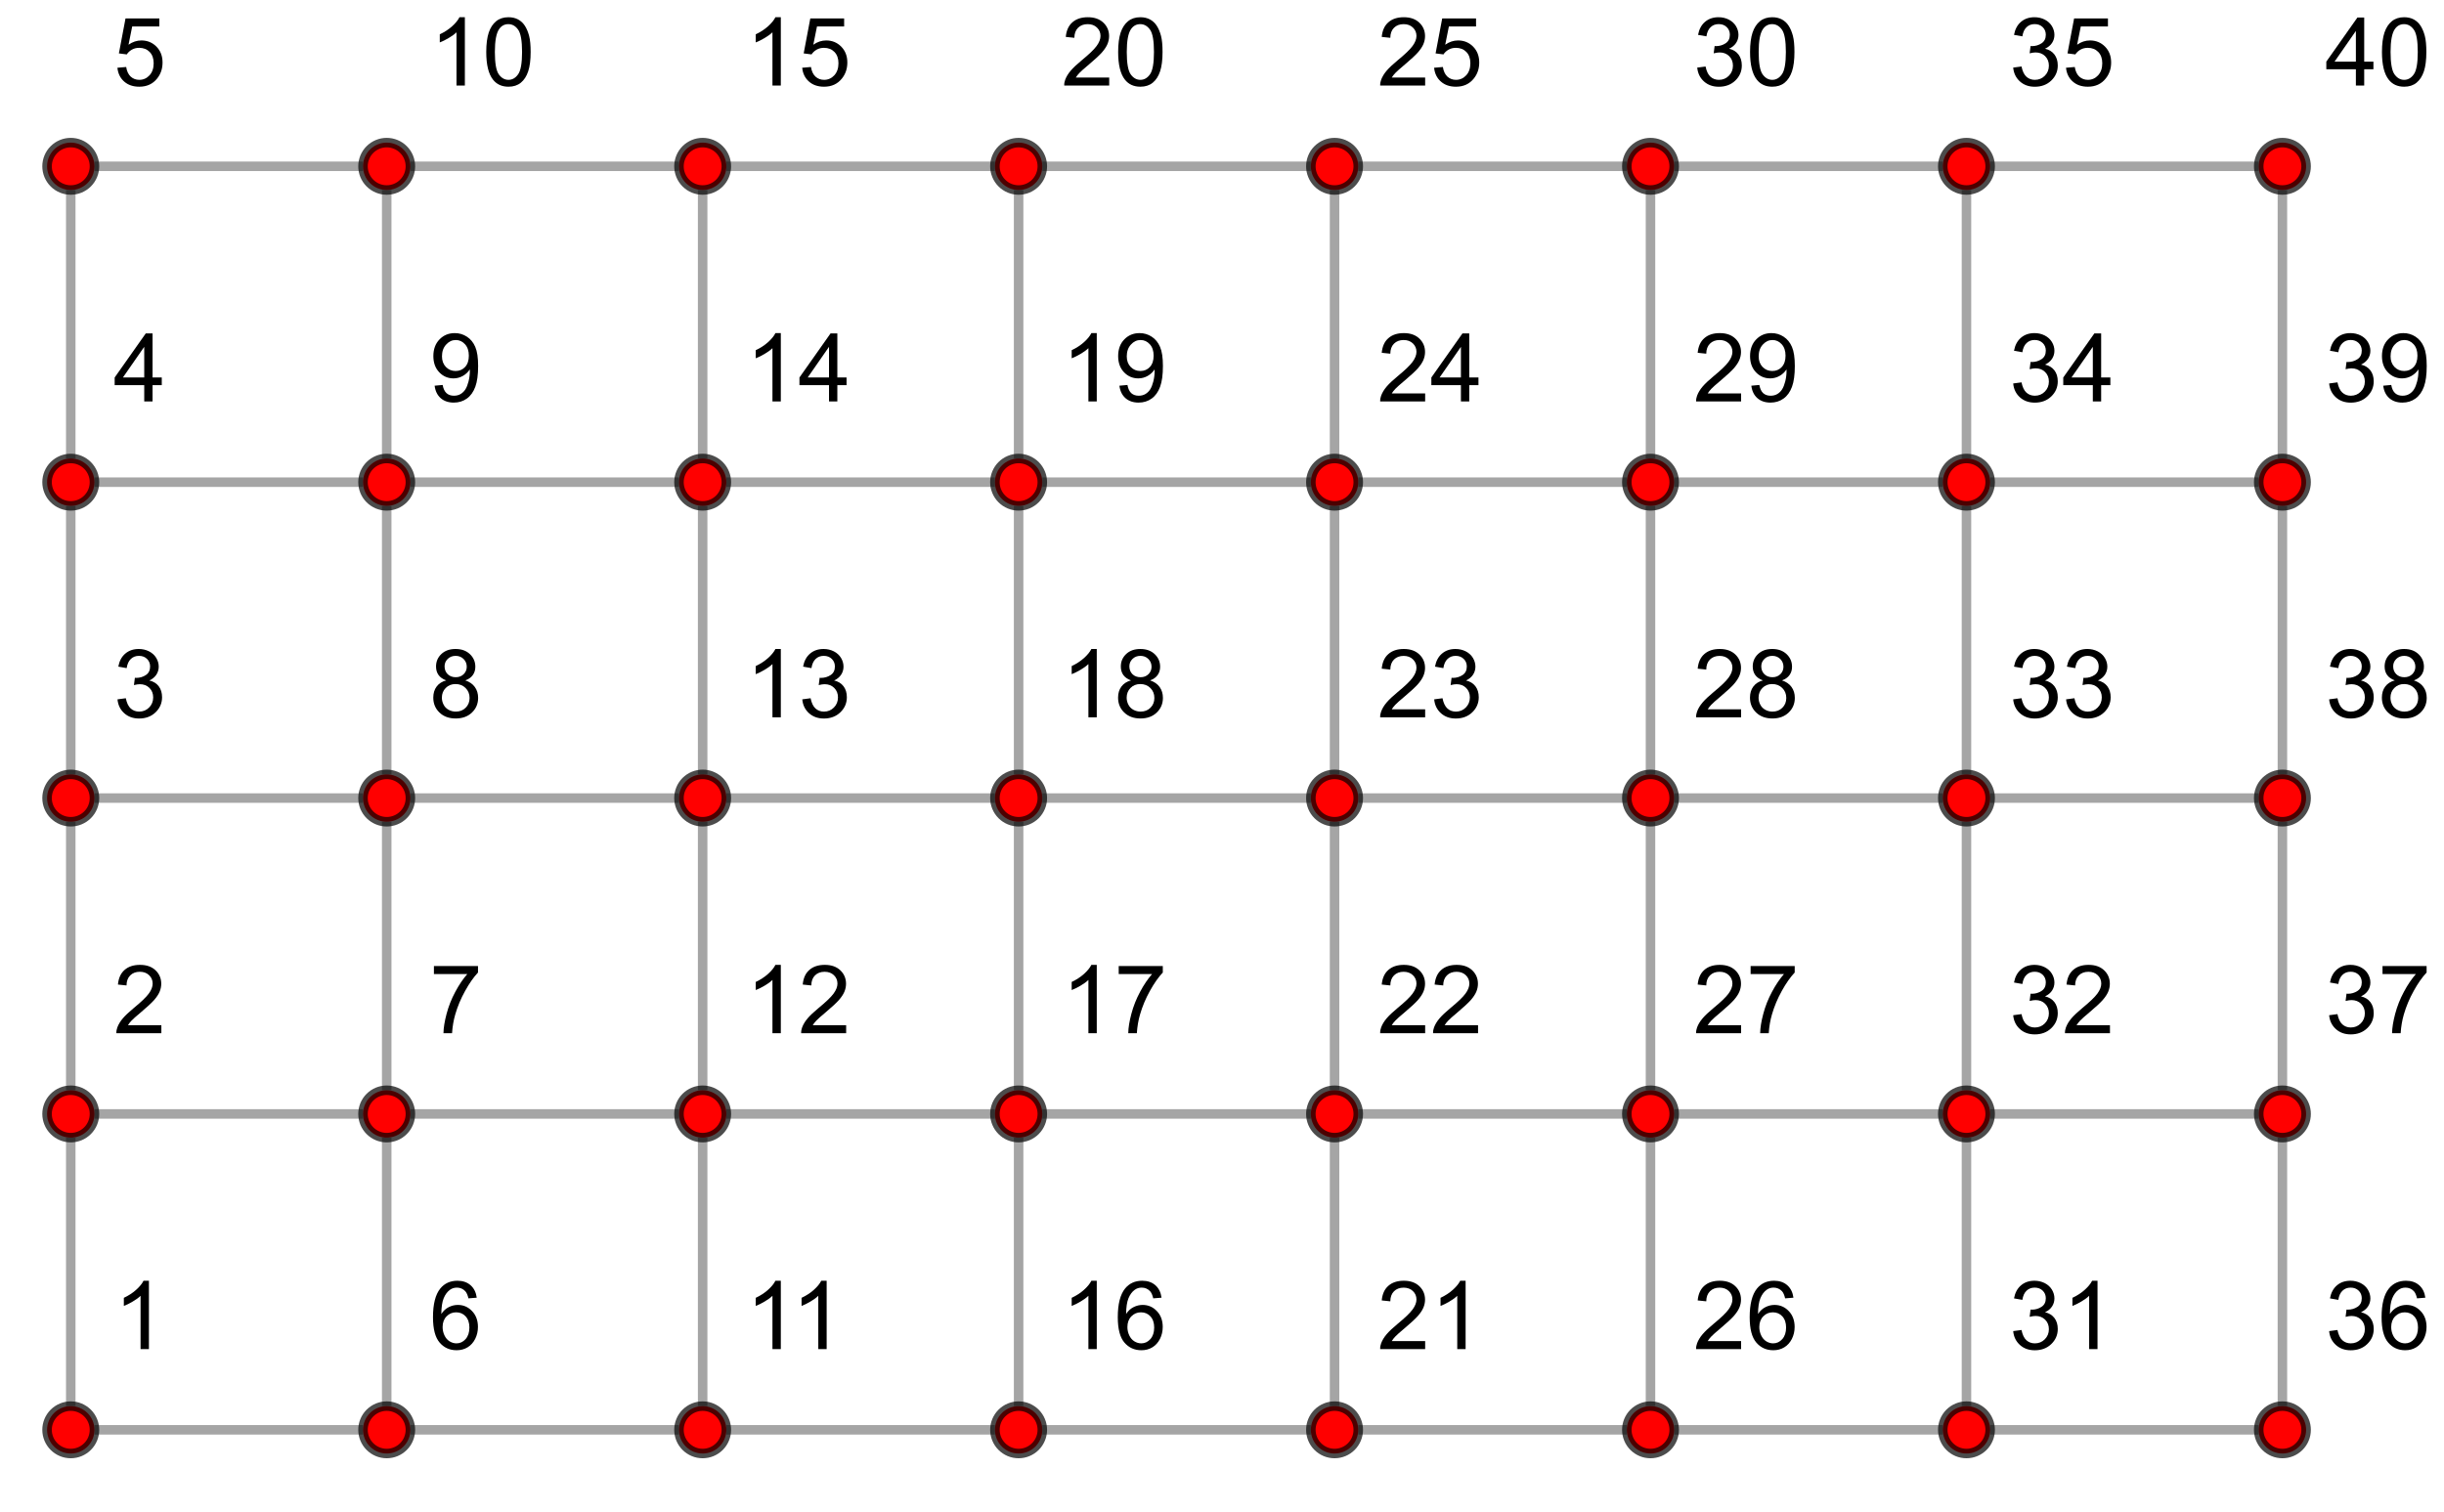 <?xml version="1.0" encoding="UTF-8"?>
<svg xmlns="http://www.w3.org/2000/svg" xmlns:xlink="http://www.w3.org/1999/xlink" width="257pt" height="159pt" viewBox="0 0 257 159" version="1.1">
<defs>
<g>
<symbol overflow="visible" id="glyph0-0">
<path style="stroke:none;" d="M 1.25 0 L 1.25 -6.25 L 6.25 -6.25 L 6.25 0 Z M 1.406 -0.156 L 6.094 -0.156 L 6.094 -6.094 L 1.406 -6.094 Z M 1.406 -0.156 "/>
</symbol>
<symbol overflow="visible" id="glyph0-1">
<path style="stroke:none;" d="M 3.727 0 L 2.848 0 L 2.848 -5.602 C 2.637 -5.398 2.359 -5.195 2.016 -4.996 C 1.672 -4.793 1.363 -4.641 1.09 -4.539 L 1.09 -5.391 C 1.582 -5.621 2.012 -5.902 2.379 -6.23 C 2.746 -6.559 3.008 -6.879 3.16 -7.188 L 3.727 -7.188 Z M 3.727 0 "/>
</symbol>
<symbol overflow="visible" id="glyph0-2">
<path style="stroke:none;" d="M 5.035 -0.844 L 5.035 0 L 0.305 0 C 0.297 -0.211 0.332 -0.414 0.406 -0.609 C 0.527 -0.934 0.719 -1.25 0.984 -1.562 C 1.25 -1.875 1.633 -2.234 2.133 -2.648 C 2.91 -3.285 3.438 -3.789 3.711 -4.164 C 3.984 -4.535 4.121 -4.887 4.121 -5.219 C 4.121 -5.566 3.996 -5.863 3.746 -6.102 C 3.5 -6.34 3.172 -6.461 2.773 -6.461 C 2.352 -6.461 2.012 -6.332 1.758 -6.078 C 1.504 -5.824 1.375 -5.473 1.371 -5.023 L 0.469 -5.117 C 0.531 -5.789 0.762 -6.305 1.168 -6.656 C 1.57 -7.012 2.113 -7.188 2.793 -7.188 C 3.48 -7.188 4.023 -6.996 4.422 -6.617 C 4.824 -6.234 5.023 -5.762 5.023 -5.199 C 5.023 -4.914 4.965 -4.633 4.848 -4.355 C 4.73 -4.078 4.535 -3.789 4.266 -3.48 C 3.992 -3.176 3.543 -2.754 2.91 -2.223 C 2.383 -1.781 2.043 -1.48 1.895 -1.32 C 1.746 -1.164 1.621 -1.004 1.523 -0.844 Z M 5.035 -0.844 "/>
</symbol>
<symbol overflow="visible" id="glyph0-3">
<path style="stroke:none;" d="M 0.422 -1.891 L 1.297 -2.008 C 1.398 -1.508 1.57 -1.148 1.812 -0.93 C 2.055 -0.711 2.352 -0.602 2.699 -0.602 C 3.113 -0.602 3.461 -0.742 3.746 -1.031 C 4.031 -1.316 4.176 -1.672 4.176 -2.094 C 4.176 -2.5 4.043 -2.832 3.781 -3.094 C 3.516 -3.355 3.18 -3.484 2.773 -3.484 C 2.609 -3.484 2.402 -3.453 2.152 -3.391 L 2.25 -4.16 C 2.309 -4.152 2.355 -4.148 2.391 -4.148 C 2.766 -4.148 3.105 -4.25 3.402 -4.445 C 3.703 -4.641 3.852 -4.941 3.852 -5.348 C 3.852 -5.668 3.742 -5.938 3.523 -6.148 C 3.305 -6.359 3.027 -6.465 2.68 -6.465 C 2.34 -6.465 2.055 -6.359 1.828 -6.141 C 1.598 -5.926 1.453 -5.605 1.387 -5.176 L 0.508 -5.332 C 0.617 -5.922 0.859 -6.379 1.242 -6.703 C 1.621 -7.027 2.094 -7.188 2.66 -7.188 C 3.051 -7.188 3.41 -7.105 3.742 -6.938 C 4.07 -6.77 4.32 -6.539 4.496 -6.25 C 4.668 -5.961 4.758 -5.652 4.758 -5.328 C 4.758 -5.02 4.672 -4.734 4.508 -4.484 C 4.34 -4.23 4.094 -4.027 3.77 -3.875 C 4.191 -3.777 4.523 -3.578 4.758 -3.27 C 4.992 -2.961 5.109 -2.578 5.109 -2.113 C 5.109 -1.488 4.879 -0.961 4.422 -0.523 C 3.969 -0.09 3.391 0.125 2.695 0.125 C 2.066 0.125 1.547 -0.059 1.129 -0.434 C 0.715 -0.809 0.477 -1.293 0.422 -1.891 Z M 0.422 -1.891 "/>
</symbol>
<symbol overflow="visible" id="glyph0-4">
<path style="stroke:none;" d="M 3.234 0 L 3.234 -1.715 L 0.125 -1.715 L 0.125 -2.52 L 3.395 -7.156 L 4.109 -7.156 L 4.109 -2.52 L 5.078 -2.52 L 5.078 -1.715 L 4.109 -1.715 L 4.109 0 Z M 3.234 -2.52 L 3.234 -5.746 L 0.992 -2.52 Z M 3.234 -2.52 "/>
</symbol>
<symbol overflow="visible" id="glyph0-5">
<path style="stroke:none;" d="M 0.414 -1.875 L 1.336 -1.953 C 1.406 -1.504 1.566 -1.168 1.812 -0.941 C 2.062 -0.715 2.363 -0.602 2.715 -0.602 C 3.137 -0.602 3.496 -0.762 3.789 -1.078 C 4.082 -1.398 4.227 -1.82 4.227 -2.348 C 4.227 -2.852 4.086 -3.246 3.805 -3.535 C 3.523 -3.824 3.156 -3.969 2.699 -3.969 C 2.418 -3.969 2.16 -3.906 1.934 -3.777 C 1.707 -3.648 1.527 -3.48 1.398 -3.277 L 0.57 -3.383 L 1.266 -7.062 L 4.824 -7.062 L 4.824 -6.219 L 1.969 -6.219 L 1.582 -4.297 C 2.012 -4.598 2.461 -4.746 2.934 -4.746 C 3.559 -4.746 4.086 -4.531 4.516 -4.098 C 4.945 -3.664 5.16 -3.105 5.16 -2.426 C 5.16 -1.777 4.973 -1.219 4.594 -0.746 C 4.137 -0.168 3.508 0.121 2.715 0.121 C 2.062 0.121 1.531 -0.059 1.121 -0.426 C 0.711 -0.789 0.473 -1.273 0.414 -1.875 Z M 0.414 -1.875 "/>
</symbol>
<symbol overflow="visible" id="glyph0-6">
<path style="stroke:none;" d="M 4.977 -5.406 L 4.102 -5.336 C 4.023 -5.68 3.914 -5.934 3.77 -6.09 C 3.531 -6.34 3.238 -6.465 2.891 -6.465 C 2.609 -6.465 2.363 -6.387 2.152 -6.23 C 1.875 -6.027 1.66 -5.734 1.5 -5.348 C 1.34 -4.961 1.258 -4.406 1.25 -3.691 C 1.461 -4.016 1.719 -4.254 2.027 -4.41 C 2.332 -4.566 2.652 -4.645 2.988 -4.645 C 3.574 -4.645 4.074 -4.43 4.484 -3.996 C 4.898 -3.566 5.102 -3.008 5.102 -2.324 C 5.102 -1.875 5.004 -1.457 4.812 -1.07 C 4.617 -0.688 4.352 -0.391 4.016 -0.188 C 3.676 0.02 3.289 0.121 2.859 0.121 C 2.129 0.121 1.531 -0.148 1.07 -0.688 C 0.609 -1.227 0.375 -2.113 0.375 -3.352 C 0.375 -4.734 0.633 -5.738 1.141 -6.367 C 1.586 -6.914 2.188 -7.188 2.945 -7.188 C 3.508 -7.188 3.969 -7.031 4.328 -6.715 C 4.688 -6.398 4.902 -5.961 4.977 -5.406 Z M 1.387 -2.32 C 1.387 -2.016 1.449 -1.727 1.578 -1.449 C 1.707 -1.172 1.887 -0.961 2.117 -0.816 C 2.352 -0.672 2.594 -0.602 2.848 -0.602 C 3.219 -0.602 3.535 -0.75 3.805 -1.051 C 4.07 -1.352 4.203 -1.758 4.203 -2.27 C 4.203 -2.766 4.07 -3.156 3.809 -3.441 C 3.547 -3.727 3.211 -3.867 2.812 -3.867 C 2.414 -3.867 2.078 -3.727 1.801 -3.441 C 1.523 -3.156 1.387 -2.781 1.387 -2.32 Z M 1.387 -2.32 "/>
</symbol>
<symbol overflow="visible" id="glyph0-7">
<path style="stroke:none;" d="M 0.473 -6.219 L 0.473 -7.066 L 5.109 -7.066 L 5.109 -6.383 C 4.652 -5.898 4.199 -5.254 3.754 -4.449 C 3.305 -3.645 2.961 -2.816 2.715 -1.969 C 2.539 -1.367 2.426 -0.711 2.379 0 L 1.477 0 C 1.484 -0.562 1.594 -1.242 1.805 -2.039 C 2.016 -2.836 2.32 -3.609 2.719 -4.348 C 3.113 -5.09 3.535 -5.711 3.98 -6.219 Z M 0.473 -6.219 "/>
</symbol>
<symbol overflow="visible" id="glyph0-8">
<path style="stroke:none;" d="M 1.766 -3.883 C 1.402 -4.016 1.133 -4.207 0.957 -4.453 C 0.781 -4.699 0.695 -4.996 0.695 -5.344 C 0.695 -5.863 0.879 -6.301 1.254 -6.656 C 1.629 -7.012 2.129 -7.188 2.75 -7.188 C 3.375 -7.188 3.875 -7.008 4.258 -6.645 C 4.641 -6.281 4.828 -5.84 4.828 -5.316 C 4.828 -4.984 4.742 -4.695 4.566 -4.449 C 4.395 -4.203 4.129 -4.016 3.773 -3.883 C 4.215 -3.738 4.547 -3.508 4.777 -3.188 C 5.008 -2.867 5.121 -2.488 5.121 -2.047 C 5.121 -1.434 4.906 -0.918 4.473 -0.504 C 4.039 -0.086 3.469 0.121 2.766 0.121 C 2.059 0.121 1.488 -0.086 1.055 -0.504 C 0.621 -0.922 0.406 -1.445 0.406 -2.07 C 0.406 -2.535 0.523 -2.926 0.758 -3.238 C 0.996 -3.555 1.332 -3.77 1.766 -3.883 Z M 1.594 -5.371 C 1.594 -5.031 1.699 -4.758 1.918 -4.539 C 2.137 -4.324 2.422 -4.219 2.77 -4.219 C 3.109 -4.219 3.383 -4.324 3.602 -4.539 C 3.816 -4.75 3.926 -5.012 3.926 -5.32 C 3.926 -5.645 3.812 -5.914 3.59 -6.137 C 3.367 -6.355 3.09 -6.465 2.758 -6.465 C 2.422 -6.465 2.145 -6.359 1.922 -6.141 C 1.703 -5.926 1.594 -5.672 1.594 -5.371 Z M 1.309 -2.066 C 1.309 -1.816 1.367 -1.57 1.488 -1.336 C 1.605 -1.102 1.781 -0.922 2.016 -0.793 C 2.25 -0.664 2.504 -0.602 2.773 -0.602 C 3.195 -0.602 3.539 -0.734 3.812 -1.008 C 4.086 -1.277 4.223 -1.621 4.223 -2.035 C 4.223 -2.461 4.082 -2.809 3.801 -3.086 C 3.52 -3.363 3.168 -3.5 2.742 -3.5 C 2.328 -3.5 1.988 -3.363 1.715 -3.09 C 1.445 -2.816 1.309 -2.477 1.309 -2.066 Z M 1.309 -2.066 "/>
</symbol>
<symbol overflow="visible" id="glyph0-9">
<path style="stroke:none;" d="M 0.547 -1.656 L 1.391 -1.734 C 1.461 -1.336 1.602 -1.047 1.801 -0.867 C 2.004 -0.688 2.262 -0.602 2.578 -0.602 C 2.848 -0.602 3.086 -0.664 3.289 -0.785 C 3.492 -0.91 3.66 -1.074 3.789 -1.281 C 3.918 -1.488 4.027 -1.766 4.117 -2.117 C 4.203 -2.469 4.25 -2.828 4.25 -3.195 C 4.25 -3.234 4.246 -3.289 4.242 -3.367 C 4.066 -3.09 3.828 -2.863 3.523 -2.688 C 3.219 -2.516 2.891 -2.426 2.535 -2.426 C 1.941 -2.426 1.441 -2.641 1.031 -3.07 C 0.621 -3.5 0.414 -4.066 0.414 -4.77 C 0.414 -5.496 0.629 -6.082 1.059 -6.523 C 1.484 -6.965 2.023 -7.188 2.664 -7.188 C 3.133 -7.188 3.559 -7.062 3.941 -6.812 C 4.328 -6.562 4.621 -6.203 4.82 -5.738 C 5.023 -5.273 5.121 -4.605 5.121 -3.727 C 5.121 -2.812 5.023 -2.082 4.824 -1.539 C 4.625 -1 4.332 -0.586 3.938 -0.305 C 3.547 -0.02 3.086 0.121 2.559 0.121 C 2 0.121 1.543 -0.035 1.188 -0.344 C 0.832 -0.656 0.617 -1.094 0.547 -1.656 Z M 4.145 -4.812 C 4.145 -5.32 4.012 -5.719 3.742 -6.016 C 3.473 -6.312 3.152 -6.461 2.773 -6.461 C 2.383 -6.461 2.043 -6.301 1.754 -5.98 C 1.465 -5.664 1.32 -5.25 1.32 -4.742 C 1.32 -4.285 1.457 -3.914 1.73 -3.629 C 2.008 -3.344 2.344 -3.203 2.75 -3.203 C 3.156 -3.203 3.492 -3.344 3.754 -3.629 C 4.016 -3.914 4.145 -4.309 4.145 -4.812 Z M 4.145 -4.812 "/>
</symbol>
<symbol overflow="visible" id="glyph0-10">
<path style="stroke:none;" d="M 0.414 -3.531 C 0.414 -4.375 0.504 -5.059 0.676 -5.574 C 0.852 -6.09 1.109 -6.488 1.453 -6.766 C 1.797 -7.047 2.227 -7.188 2.75 -7.188 C 3.133 -7.188 3.469 -7.109 3.758 -6.957 C 4.047 -6.801 4.289 -6.578 4.477 -6.285 C 4.664 -5.996 4.812 -5.641 4.922 -5.223 C 5.031 -4.805 5.082 -4.238 5.082 -3.531 C 5.082 -2.691 4.996 -2.012 4.824 -1.496 C 4.652 -0.98 4.395 -0.582 4.051 -0.301 C 3.707 -0.02 3.273 0.121 2.75 0.121 C 2.059 0.121 1.516 -0.125 1.125 -0.621 C 0.652 -1.215 0.414 -2.188 0.414 -3.531 Z M 1.32 -3.531 C 1.32 -2.355 1.457 -1.574 1.73 -1.184 C 2.008 -0.797 2.344 -0.602 2.75 -0.602 C 3.152 -0.602 3.492 -0.797 3.766 -1.188 C 4.043 -1.578 4.18 -2.359 4.18 -3.531 C 4.18 -4.711 4.043 -5.492 3.766 -5.879 C 3.492 -6.266 3.148 -6.461 2.738 -6.461 C 2.336 -6.461 2.012 -6.289 1.773 -5.945 C 1.469 -5.512 1.32 -4.707 1.32 -3.531 Z M 1.32 -3.531 "/>
</symbol>
</g>
</defs>
<g id="surface342">
<path style="fill:none;stroke-width:1;stroke-linecap:butt;stroke-linejoin:miter;stroke:rgb(50%,50%,50%);stroke-opacity:0.7;stroke-miterlimit:3.25;" d="M 7.441 147.895 L 7.441 119.656 "/>
<path style="fill:none;stroke-width:1;stroke-linecap:butt;stroke-linejoin:miter;stroke:rgb(50%,50%,50%);stroke-opacity:0.7;stroke-miterlimit:3.25;" d="M 9.934 150.387 L 38.172 150.387 "/>
<path style="fill:none;stroke-width:1;stroke-linecap:butt;stroke-linejoin:miter;stroke:rgb(50%,50%,50%);stroke-opacity:0.7;stroke-miterlimit:3.25;" d="M 7.441 114.672 L 7.441 86.43 "/>
<path style="fill:none;stroke-width:1;stroke-linecap:butt;stroke-linejoin:miter;stroke:rgb(50%,50%,50%);stroke-opacity:0.7;stroke-miterlimit:3.25;" d="M 9.934 117.164 L 38.172 117.164 "/>
<path style="fill:none;stroke-width:1;stroke-linecap:butt;stroke-linejoin:miter;stroke:rgb(50%,50%,50%);stroke-opacity:0.7;stroke-miterlimit:3.25;" d="M 7.441 81.449 L 7.441 53.207 "/>
<path style="fill:none;stroke-width:1;stroke-linecap:butt;stroke-linejoin:miter;stroke:rgb(50%,50%,50%);stroke-opacity:0.7;stroke-miterlimit:3.25;" d="M 9.934 83.941 L 38.172 83.941 "/>
<path style="fill:none;stroke-width:1;stroke-linecap:butt;stroke-linejoin:miter;stroke:rgb(50%,50%,50%);stroke-opacity:0.7;stroke-miterlimit:3.25;" d="M 7.441 48.223 L 7.441 19.984 "/>
<path style="fill:none;stroke-width:1;stroke-linecap:butt;stroke-linejoin:miter;stroke:rgb(50%,50%,50%);stroke-opacity:0.7;stroke-miterlimit:3.25;" d="M 9.934 50.715 L 38.172 50.715 "/>
<path style="fill:none;stroke-width:1;stroke-linecap:butt;stroke-linejoin:miter;stroke:rgb(50%,50%,50%);stroke-opacity:0.7;stroke-miterlimit:3.25;" d="M 9.934 17.492 L 38.172 17.492 "/>
<path style="fill:none;stroke-width:1;stroke-linecap:butt;stroke-linejoin:miter;stroke:rgb(50%,50%,50%);stroke-opacity:0.7;stroke-miterlimit:3.25;" d="M 40.664 147.895 L 40.664 119.656 "/>
<path style="fill:none;stroke-width:1;stroke-linecap:butt;stroke-linejoin:miter;stroke:rgb(50%,50%,50%);stroke-opacity:0.7;stroke-miterlimit:3.25;" d="M 43.156 150.387 L 71.398 150.387 "/>
<path style="fill:none;stroke-width:1;stroke-linecap:butt;stroke-linejoin:miter;stroke:rgb(50%,50%,50%);stroke-opacity:0.7;stroke-miterlimit:3.25;" d="M 40.664 114.672 L 40.664 86.43 "/>
<path style="fill:none;stroke-width:1;stroke-linecap:butt;stroke-linejoin:miter;stroke:rgb(50%,50%,50%);stroke-opacity:0.7;stroke-miterlimit:3.25;" d="M 43.156 117.164 L 71.398 117.164 "/>
<path style="fill:none;stroke-width:1;stroke-linecap:butt;stroke-linejoin:miter;stroke:rgb(50%,50%,50%);stroke-opacity:0.7;stroke-miterlimit:3.25;" d="M 40.664 81.449 L 40.664 53.207 "/>
<path style="fill:none;stroke-width:1;stroke-linecap:butt;stroke-linejoin:miter;stroke:rgb(50%,50%,50%);stroke-opacity:0.7;stroke-miterlimit:3.25;" d="M 43.156 83.941 L 71.398 83.941 "/>
<path style="fill:none;stroke-width:1;stroke-linecap:butt;stroke-linejoin:miter;stroke:rgb(50%,50%,50%);stroke-opacity:0.7;stroke-miterlimit:3.25;" d="M 40.664 48.223 L 40.664 19.984 "/>
<path style="fill:none;stroke-width:1;stroke-linecap:butt;stroke-linejoin:miter;stroke:rgb(50%,50%,50%);stroke-opacity:0.7;stroke-miterlimit:3.25;" d="M 43.156 50.715 L 71.398 50.715 "/>
<path style="fill:none;stroke-width:1;stroke-linecap:butt;stroke-linejoin:miter;stroke:rgb(50%,50%,50%);stroke-opacity:0.7;stroke-miterlimit:3.25;" d="M 43.156 17.492 L 71.398 17.492 "/>
<path style="fill:none;stroke-width:1;stroke-linecap:butt;stroke-linejoin:miter;stroke:rgb(50%,50%,50%);stroke-opacity:0.7;stroke-miterlimit:3.25;" d="M 73.887 147.895 L 73.887 119.656 "/>
<path style="fill:none;stroke-width:1;stroke-linecap:butt;stroke-linejoin:miter;stroke:rgb(50%,50%,50%);stroke-opacity:0.7;stroke-miterlimit:3.25;" d="M 76.379 150.387 L 104.621 150.387 "/>
<path style="fill:none;stroke-width:1;stroke-linecap:butt;stroke-linejoin:miter;stroke:rgb(50%,50%,50%);stroke-opacity:0.7;stroke-miterlimit:3.25;" d="M 73.887 114.672 L 73.887 86.43 "/>
<path style="fill:none;stroke-width:1;stroke-linecap:butt;stroke-linejoin:miter;stroke:rgb(50%,50%,50%);stroke-opacity:0.7;stroke-miterlimit:3.25;" d="M 76.379 117.164 L 104.621 117.164 "/>
<path style="fill:none;stroke-width:1;stroke-linecap:butt;stroke-linejoin:miter;stroke:rgb(50%,50%,50%);stroke-opacity:0.7;stroke-miterlimit:3.25;" d="M 73.887 81.449 L 73.887 53.207 "/>
<path style="fill:none;stroke-width:1;stroke-linecap:butt;stroke-linejoin:miter;stroke:rgb(50%,50%,50%);stroke-opacity:0.7;stroke-miterlimit:3.25;" d="M 76.379 83.941 L 104.621 83.941 "/>
<path style="fill:none;stroke-width:1;stroke-linecap:butt;stroke-linejoin:miter;stroke:rgb(50%,50%,50%);stroke-opacity:0.7;stroke-miterlimit:3.25;" d="M 73.887 48.223 L 73.887 19.984 "/>
<path style="fill:none;stroke-width:1;stroke-linecap:butt;stroke-linejoin:miter;stroke:rgb(50%,50%,50%);stroke-opacity:0.7;stroke-miterlimit:3.25;" d="M 76.379 50.715 L 104.621 50.715 "/>
<path style="fill:none;stroke-width:1;stroke-linecap:butt;stroke-linejoin:miter;stroke:rgb(50%,50%,50%);stroke-opacity:0.7;stroke-miterlimit:3.25;" d="M 76.379 17.492 L 104.621 17.492 "/>
<path style="fill:none;stroke-width:1;stroke-linecap:butt;stroke-linejoin:miter;stroke:rgb(50%,50%,50%);stroke-opacity:0.7;stroke-miterlimit:3.25;" d="M 107.113 147.895 L 107.113 119.656 "/>
<path style="fill:none;stroke-width:1;stroke-linecap:butt;stroke-linejoin:miter;stroke:rgb(50%,50%,50%);stroke-opacity:0.7;stroke-miterlimit:3.25;" d="M 109.605 150.387 L 137.844 150.387 "/>
<path style="fill:none;stroke-width:1;stroke-linecap:butt;stroke-linejoin:miter;stroke:rgb(50%,50%,50%);stroke-opacity:0.7;stroke-miterlimit:3.25;" d="M 107.113 114.672 L 107.113 86.43 "/>
<path style="fill:none;stroke-width:1;stroke-linecap:butt;stroke-linejoin:miter;stroke:rgb(50%,50%,50%);stroke-opacity:0.7;stroke-miterlimit:3.25;" d="M 109.605 117.164 L 137.844 117.164 "/>
<path style="fill:none;stroke-width:1;stroke-linecap:butt;stroke-linejoin:miter;stroke:rgb(50%,50%,50%);stroke-opacity:0.7;stroke-miterlimit:3.25;" d="M 107.113 81.449 L 107.113 53.207 "/>
<path style="fill:none;stroke-width:1;stroke-linecap:butt;stroke-linejoin:miter;stroke:rgb(50%,50%,50%);stroke-opacity:0.7;stroke-miterlimit:3.25;" d="M 109.605 83.941 L 137.844 83.941 "/>
<path style="fill:none;stroke-width:1;stroke-linecap:butt;stroke-linejoin:miter;stroke:rgb(50%,50%,50%);stroke-opacity:0.7;stroke-miterlimit:3.25;" d="M 107.113 48.223 L 107.113 19.984 "/>
<path style="fill:none;stroke-width:1;stroke-linecap:butt;stroke-linejoin:miter;stroke:rgb(50%,50%,50%);stroke-opacity:0.7;stroke-miterlimit:3.25;" d="M 109.605 50.715 L 137.844 50.715 "/>
<path style="fill:none;stroke-width:1;stroke-linecap:butt;stroke-linejoin:miter;stroke:rgb(50%,50%,50%);stroke-opacity:0.7;stroke-miterlimit:3.25;" d="M 109.605 17.492 L 137.844 17.492 "/>
<path style="fill:none;stroke-width:1;stroke-linecap:butt;stroke-linejoin:miter;stroke:rgb(50%,50%,50%);stroke-opacity:0.7;stroke-miterlimit:3.25;" d="M 140.336 147.895 L 140.336 119.656 "/>
<path style="fill:none;stroke-width:1;stroke-linecap:butt;stroke-linejoin:miter;stroke:rgb(50%,50%,50%);stroke-opacity:0.7;stroke-miterlimit:3.25;" d="M 142.828 150.387 L 171.07 150.387 "/>
<path style="fill:none;stroke-width:1;stroke-linecap:butt;stroke-linejoin:miter;stroke:rgb(50%,50%,50%);stroke-opacity:0.7;stroke-miterlimit:3.25;" d="M 140.336 114.672 L 140.336 86.43 "/>
<path style="fill:none;stroke-width:1;stroke-linecap:butt;stroke-linejoin:miter;stroke:rgb(50%,50%,50%);stroke-opacity:0.7;stroke-miterlimit:3.25;" d="M 142.828 117.164 L 171.07 117.164 "/>
<path style="fill:none;stroke-width:1;stroke-linecap:butt;stroke-linejoin:miter;stroke:rgb(50%,50%,50%);stroke-opacity:0.7;stroke-miterlimit:3.25;" d="M 140.336 81.449 L 140.336 53.207 "/>
<path style="fill:none;stroke-width:1;stroke-linecap:butt;stroke-linejoin:miter;stroke:rgb(50%,50%,50%);stroke-opacity:0.7;stroke-miterlimit:3.25;" d="M 142.828 83.941 L 171.07 83.941 "/>
<path style="fill:none;stroke-width:1;stroke-linecap:butt;stroke-linejoin:miter;stroke:rgb(50%,50%,50%);stroke-opacity:0.7;stroke-miterlimit:3.25;" d="M 140.336 48.223 L 140.336 19.984 "/>
<path style="fill:none;stroke-width:1;stroke-linecap:butt;stroke-linejoin:miter;stroke:rgb(50%,50%,50%);stroke-opacity:0.7;stroke-miterlimit:3.25;" d="M 142.828 50.715 L 171.07 50.715 "/>
<path style="fill:none;stroke-width:1;stroke-linecap:butt;stroke-linejoin:miter;stroke:rgb(50%,50%,50%);stroke-opacity:0.7;stroke-miterlimit:3.25;" d="M 142.828 17.492 L 171.07 17.492 "/>
<path style="fill:none;stroke-width:1;stroke-linecap:butt;stroke-linejoin:miter;stroke:rgb(50%,50%,50%);stroke-opacity:0.7;stroke-miterlimit:3.25;" d="M 173.559 147.895 L 173.559 119.656 "/>
<path style="fill:none;stroke-width:1;stroke-linecap:butt;stroke-linejoin:miter;stroke:rgb(50%,50%,50%);stroke-opacity:0.7;stroke-miterlimit:3.25;" d="M 176.051 150.387 L 204.293 150.387 "/>
<path style="fill:none;stroke-width:1;stroke-linecap:butt;stroke-linejoin:miter;stroke:rgb(50%,50%,50%);stroke-opacity:0.7;stroke-miterlimit:3.25;" d="M 173.559 114.672 L 173.559 86.43 "/>
<path style="fill:none;stroke-width:1;stroke-linecap:butt;stroke-linejoin:miter;stroke:rgb(50%,50%,50%);stroke-opacity:0.7;stroke-miterlimit:3.25;" d="M 176.051 117.164 L 204.293 117.164 "/>
<path style="fill:none;stroke-width:1;stroke-linecap:butt;stroke-linejoin:miter;stroke:rgb(50%,50%,50%);stroke-opacity:0.7;stroke-miterlimit:3.25;" d="M 173.559 81.449 L 173.559 53.207 "/>
<path style="fill:none;stroke-width:1;stroke-linecap:butt;stroke-linejoin:miter;stroke:rgb(50%,50%,50%);stroke-opacity:0.7;stroke-miterlimit:3.25;" d="M 176.051 83.941 L 204.293 83.941 "/>
<path style="fill:none;stroke-width:1;stroke-linecap:butt;stroke-linejoin:miter;stroke:rgb(50%,50%,50%);stroke-opacity:0.7;stroke-miterlimit:3.25;" d="M 173.559 48.223 L 173.559 19.984 "/>
<path style="fill:none;stroke-width:1;stroke-linecap:butt;stroke-linejoin:miter;stroke:rgb(50%,50%,50%);stroke-opacity:0.7;stroke-miterlimit:3.25;" d="M 176.051 50.715 L 204.293 50.715 "/>
<path style="fill:none;stroke-width:1;stroke-linecap:butt;stroke-linejoin:miter;stroke:rgb(50%,50%,50%);stroke-opacity:0.7;stroke-miterlimit:3.25;" d="M 176.051 17.492 L 204.293 17.492 "/>
<path style="fill:none;stroke-width:1;stroke-linecap:butt;stroke-linejoin:miter;stroke:rgb(50%,50%,50%);stroke-opacity:0.7;stroke-miterlimit:3.25;" d="M 206.785 147.895 L 206.785 119.656 "/>
<path style="fill:none;stroke-width:1;stroke-linecap:butt;stroke-linejoin:miter;stroke:rgb(50%,50%,50%);stroke-opacity:0.7;stroke-miterlimit:3.25;" d="M 209.277 150.387 L 237.516 150.387 "/>
<path style="fill:none;stroke-width:1;stroke-linecap:butt;stroke-linejoin:miter;stroke:rgb(50%,50%,50%);stroke-opacity:0.7;stroke-miterlimit:3.25;" d="M 206.785 114.672 L 206.785 86.43 "/>
<path style="fill:none;stroke-width:1;stroke-linecap:butt;stroke-linejoin:miter;stroke:rgb(50%,50%,50%);stroke-opacity:0.7;stroke-miterlimit:3.25;" d="M 209.277 117.164 L 237.516 117.164 "/>
<path style="fill:none;stroke-width:1;stroke-linecap:butt;stroke-linejoin:miter;stroke:rgb(50%,50%,50%);stroke-opacity:0.7;stroke-miterlimit:3.25;" d="M 206.785 81.449 L 206.785 53.207 "/>
<path style="fill:none;stroke-width:1;stroke-linecap:butt;stroke-linejoin:miter;stroke:rgb(50%,50%,50%);stroke-opacity:0.7;stroke-miterlimit:3.25;" d="M 209.277 83.941 L 237.516 83.941 "/>
<path style="fill:none;stroke-width:1;stroke-linecap:butt;stroke-linejoin:miter;stroke:rgb(50%,50%,50%);stroke-opacity:0.7;stroke-miterlimit:3.25;" d="M 206.785 48.223 L 206.785 19.984 "/>
<path style="fill:none;stroke-width:1;stroke-linecap:butt;stroke-linejoin:miter;stroke:rgb(50%,50%,50%);stroke-opacity:0.7;stroke-miterlimit:3.25;" d="M 209.277 50.715 L 237.516 50.715 "/>
<path style="fill:none;stroke-width:1;stroke-linecap:butt;stroke-linejoin:miter;stroke:rgb(50%,50%,50%);stroke-opacity:0.7;stroke-miterlimit:3.25;" d="M 209.277 17.492 L 237.516 17.492 "/>
<path style="fill:none;stroke-width:1;stroke-linecap:butt;stroke-linejoin:miter;stroke:rgb(50%,50%,50%);stroke-opacity:0.7;stroke-miterlimit:3.25;" d="M 240.008 147.895 L 240.008 119.656 "/>
<path style="fill:none;stroke-width:1;stroke-linecap:butt;stroke-linejoin:miter;stroke:rgb(50%,50%,50%);stroke-opacity:0.7;stroke-miterlimit:3.25;" d="M 240.008 114.672 L 240.008 86.43 "/>
<path style="fill:none;stroke-width:1;stroke-linecap:butt;stroke-linejoin:miter;stroke:rgb(50%,50%,50%);stroke-opacity:0.7;stroke-miterlimit:3.25;" d="M 240.008 81.449 L 240.008 53.207 "/>
<path style="fill:none;stroke-width:1;stroke-linecap:butt;stroke-linejoin:miter;stroke:rgb(50%,50%,50%);stroke-opacity:0.7;stroke-miterlimit:3.25;" d="M 240.008 48.223 L 240.008 19.984 "/>
<path style="fill:none;stroke-width:1;stroke-linecap:square;stroke-linejoin:miter;stroke:rgb(50%,50%,50%);stroke-opacity:0.7;stroke-miterlimit:3.25;" d="M 7.441 119.656 Z M 7.441 119.656 "/>
<path style="fill:none;stroke-width:1;stroke-linecap:square;stroke-linejoin:miter;stroke:rgb(50%,50%,50%);stroke-opacity:0.7;stroke-miterlimit:3.25;" d="M 38.172 150.387 Z M 38.172 150.387 "/>
<path style="fill:none;stroke-width:1;stroke-linecap:square;stroke-linejoin:miter;stroke:rgb(50%,50%,50%);stroke-opacity:0.7;stroke-miterlimit:3.25;" d="M 7.441 86.43 Z M 7.441 86.43 "/>
<path style="fill:none;stroke-width:1;stroke-linecap:square;stroke-linejoin:miter;stroke:rgb(50%,50%,50%);stroke-opacity:0.7;stroke-miterlimit:3.25;" d="M 38.172 117.164 Z M 38.172 117.164 "/>
<path style="fill:none;stroke-width:1;stroke-linecap:square;stroke-linejoin:miter;stroke:rgb(50%,50%,50%);stroke-opacity:0.7;stroke-miterlimit:3.25;" d="M 7.441 53.207 Z M 7.441 53.207 "/>
<path style="fill:none;stroke-width:1;stroke-linecap:square;stroke-linejoin:miter;stroke:rgb(50%,50%,50%);stroke-opacity:0.7;stroke-miterlimit:3.25;" d="M 38.172 83.941 Z M 38.172 83.941 "/>
<path style="fill:none;stroke-width:1;stroke-linecap:square;stroke-linejoin:miter;stroke:rgb(50%,50%,50%);stroke-opacity:0.7;stroke-miterlimit:3.25;" d="M 7.441 19.984 Z M 7.441 19.984 "/>
<path style="fill:none;stroke-width:1;stroke-linecap:square;stroke-linejoin:miter;stroke:rgb(50%,50%,50%);stroke-opacity:0.7;stroke-miterlimit:3.25;" d="M 38.172 50.715 Z M 38.172 50.715 "/>
<path style="fill:none;stroke-width:1;stroke-linecap:square;stroke-linejoin:miter;stroke:rgb(50%,50%,50%);stroke-opacity:0.7;stroke-miterlimit:3.25;" d="M 38.172 17.492 Z M 38.172 17.492 "/>
<path style="fill:none;stroke-width:1;stroke-linecap:square;stroke-linejoin:miter;stroke:rgb(50%,50%,50%);stroke-opacity:0.7;stroke-miterlimit:3.25;" d="M 40.664 119.656 Z M 40.664 119.656 "/>
<path style="fill:none;stroke-width:1;stroke-linecap:square;stroke-linejoin:miter;stroke:rgb(50%,50%,50%);stroke-opacity:0.7;stroke-miterlimit:3.25;" d="M 71.398 150.387 Z M 71.398 150.387 "/>
<path style="fill:none;stroke-width:1;stroke-linecap:square;stroke-linejoin:miter;stroke:rgb(50%,50%,50%);stroke-opacity:0.7;stroke-miterlimit:3.25;" d="M 40.664 86.43 Z M 40.664 86.43 "/>
<path style="fill:none;stroke-width:1;stroke-linecap:square;stroke-linejoin:miter;stroke:rgb(50%,50%,50%);stroke-opacity:0.7;stroke-miterlimit:3.25;" d="M 71.398 117.164 Z M 71.398 117.164 "/>
<path style="fill:none;stroke-width:1;stroke-linecap:square;stroke-linejoin:miter;stroke:rgb(50%,50%,50%);stroke-opacity:0.7;stroke-miterlimit:3.25;" d="M 40.664 53.207 Z M 40.664 53.207 "/>
<path style="fill:none;stroke-width:1;stroke-linecap:square;stroke-linejoin:miter;stroke:rgb(50%,50%,50%);stroke-opacity:0.7;stroke-miterlimit:3.25;" d="M 71.398 83.941 Z M 71.398 83.941 "/>
<path style="fill:none;stroke-width:1;stroke-linecap:square;stroke-linejoin:miter;stroke:rgb(50%,50%,50%);stroke-opacity:0.7;stroke-miterlimit:3.25;" d="M 40.664 19.984 Z M 40.664 19.984 "/>
<path style="fill:none;stroke-width:1;stroke-linecap:square;stroke-linejoin:miter;stroke:rgb(50%,50%,50%);stroke-opacity:0.7;stroke-miterlimit:3.25;" d="M 71.398 50.715 Z M 71.398 50.715 "/>
<path style="fill:none;stroke-width:1;stroke-linecap:square;stroke-linejoin:miter;stroke:rgb(50%,50%,50%);stroke-opacity:0.7;stroke-miterlimit:3.25;" d="M 71.398 17.492 Z M 71.398 17.492 "/>
<path style="fill:none;stroke-width:1;stroke-linecap:square;stroke-linejoin:miter;stroke:rgb(50%,50%,50%);stroke-opacity:0.7;stroke-miterlimit:3.25;" d="M 73.887 119.656 Z M 73.887 119.656 "/>
<path style="fill:none;stroke-width:1;stroke-linecap:square;stroke-linejoin:miter;stroke:rgb(50%,50%,50%);stroke-opacity:0.7;stroke-miterlimit:3.25;" d="M 104.621 150.387 Z M 104.621 150.387 "/>
<path style="fill:none;stroke-width:1;stroke-linecap:square;stroke-linejoin:miter;stroke:rgb(50%,50%,50%);stroke-opacity:0.7;stroke-miterlimit:3.25;" d="M 73.887 86.43 Z M 73.887 86.43 "/>
<path style="fill:none;stroke-width:1;stroke-linecap:square;stroke-linejoin:miter;stroke:rgb(50%,50%,50%);stroke-opacity:0.7;stroke-miterlimit:3.25;" d="M 104.621 117.164 Z M 104.621 117.164 "/>
<path style="fill:none;stroke-width:1;stroke-linecap:square;stroke-linejoin:miter;stroke:rgb(50%,50%,50%);stroke-opacity:0.7;stroke-miterlimit:3.25;" d="M 73.887 53.207 Z M 73.887 53.207 "/>
<path style="fill:none;stroke-width:1;stroke-linecap:square;stroke-linejoin:miter;stroke:rgb(50%,50%,50%);stroke-opacity:0.7;stroke-miterlimit:3.25;" d="M 104.621 83.941 Z M 104.621 83.941 "/>
<path style="fill:none;stroke-width:1;stroke-linecap:square;stroke-linejoin:miter;stroke:rgb(50%,50%,50%);stroke-opacity:0.7;stroke-miterlimit:3.25;" d="M 73.887 19.984 Z M 73.887 19.984 "/>
<path style="fill:none;stroke-width:1;stroke-linecap:square;stroke-linejoin:miter;stroke:rgb(50%,50%,50%);stroke-opacity:0.7;stroke-miterlimit:3.25;" d="M 104.621 50.715 Z M 104.621 50.715 "/>
<path style="fill:none;stroke-width:1;stroke-linecap:square;stroke-linejoin:miter;stroke:rgb(50%,50%,50%);stroke-opacity:0.7;stroke-miterlimit:3.25;" d="M 104.621 17.492 Z M 104.621 17.492 "/>
<path style="fill:none;stroke-width:1;stroke-linecap:square;stroke-linejoin:miter;stroke:rgb(50%,50%,50%);stroke-opacity:0.7;stroke-miterlimit:3.25;" d="M 107.113 119.656 Z M 107.113 119.656 "/>
<path style="fill:none;stroke-width:1;stroke-linecap:square;stroke-linejoin:miter;stroke:rgb(50%,50%,50%);stroke-opacity:0.7;stroke-miterlimit:3.25;" d="M 137.844 150.387 Z M 137.844 150.387 "/>
<path style="fill:none;stroke-width:1;stroke-linecap:square;stroke-linejoin:miter;stroke:rgb(50%,50%,50%);stroke-opacity:0.7;stroke-miterlimit:3.25;" d="M 107.113 86.43 Z M 107.113 86.43 "/>
<path style="fill:none;stroke-width:1;stroke-linecap:square;stroke-linejoin:miter;stroke:rgb(50%,50%,50%);stroke-opacity:0.7;stroke-miterlimit:3.25;" d="M 137.844 117.164 Z M 137.844 117.164 "/>
<path style="fill:none;stroke-width:1;stroke-linecap:square;stroke-linejoin:miter;stroke:rgb(50%,50%,50%);stroke-opacity:0.7;stroke-miterlimit:3.25;" d="M 107.113 53.207 Z M 107.113 53.207 "/>
<path style="fill:none;stroke-width:1;stroke-linecap:square;stroke-linejoin:miter;stroke:rgb(50%,50%,50%);stroke-opacity:0.7;stroke-miterlimit:3.25;" d="M 137.844 83.941 Z M 137.844 83.941 "/>
<path style="fill:none;stroke-width:1;stroke-linecap:square;stroke-linejoin:miter;stroke:rgb(50%,50%,50%);stroke-opacity:0.7;stroke-miterlimit:3.25;" d="M 107.113 19.984 Z M 107.113 19.984 "/>
<path style="fill:none;stroke-width:1;stroke-linecap:square;stroke-linejoin:miter;stroke:rgb(50%,50%,50%);stroke-opacity:0.7;stroke-miterlimit:3.25;" d="M 137.844 50.715 Z M 137.844 50.715 "/>
<path style="fill:none;stroke-width:1;stroke-linecap:square;stroke-linejoin:miter;stroke:rgb(50%,50%,50%);stroke-opacity:0.7;stroke-miterlimit:3.25;" d="M 137.844 17.492 Z M 137.844 17.492 "/>
<path style="fill:none;stroke-width:1;stroke-linecap:square;stroke-linejoin:miter;stroke:rgb(50%,50%,50%);stroke-opacity:0.7;stroke-miterlimit:3.25;" d="M 140.336 119.656 Z M 140.336 119.656 "/>
<path style="fill:none;stroke-width:1;stroke-linecap:square;stroke-linejoin:miter;stroke:rgb(50%,50%,50%);stroke-opacity:0.7;stroke-miterlimit:3.25;" d="M 171.07 150.387 Z M 171.07 150.387 "/>
<path style="fill:none;stroke-width:1;stroke-linecap:square;stroke-linejoin:miter;stroke:rgb(50%,50%,50%);stroke-opacity:0.7;stroke-miterlimit:3.25;" d="M 140.336 86.43 Z M 140.336 86.43 "/>
<path style="fill:none;stroke-width:1;stroke-linecap:square;stroke-linejoin:miter;stroke:rgb(50%,50%,50%);stroke-opacity:0.7;stroke-miterlimit:3.25;" d="M 171.07 117.164 Z M 171.07 117.164 "/>
<path style="fill:none;stroke-width:1;stroke-linecap:square;stroke-linejoin:miter;stroke:rgb(50%,50%,50%);stroke-opacity:0.7;stroke-miterlimit:3.25;" d="M 140.336 53.207 Z M 140.336 53.207 "/>
<path style="fill:none;stroke-width:1;stroke-linecap:square;stroke-linejoin:miter;stroke:rgb(50%,50%,50%);stroke-opacity:0.7;stroke-miterlimit:3.25;" d="M 171.07 83.941 Z M 171.07 83.941 "/>
<path style="fill:none;stroke-width:1;stroke-linecap:square;stroke-linejoin:miter;stroke:rgb(50%,50%,50%);stroke-opacity:0.7;stroke-miterlimit:3.25;" d="M 140.336 19.984 Z M 140.336 19.984 "/>
<path style="fill:none;stroke-width:1;stroke-linecap:square;stroke-linejoin:miter;stroke:rgb(50%,50%,50%);stroke-opacity:0.7;stroke-miterlimit:3.25;" d="M 171.07 50.715 Z M 171.07 50.715 "/>
<path style="fill:none;stroke-width:1;stroke-linecap:square;stroke-linejoin:miter;stroke:rgb(50%,50%,50%);stroke-opacity:0.7;stroke-miterlimit:3.25;" d="M 171.07 17.492 Z M 171.07 17.492 "/>
<path style="fill:none;stroke-width:1;stroke-linecap:square;stroke-linejoin:miter;stroke:rgb(50%,50%,50%);stroke-opacity:0.7;stroke-miterlimit:3.25;" d="M 173.559 119.656 Z M 173.559 119.656 "/>
<path style="fill:none;stroke-width:1;stroke-linecap:square;stroke-linejoin:miter;stroke:rgb(50%,50%,50%);stroke-opacity:0.7;stroke-miterlimit:3.25;" d="M 204.293 150.387 Z M 204.293 150.387 "/>
<path style="fill:none;stroke-width:1;stroke-linecap:square;stroke-linejoin:miter;stroke:rgb(50%,50%,50%);stroke-opacity:0.7;stroke-miterlimit:3.25;" d="M 173.559 86.43 Z M 173.559 86.43 "/>
<path style="fill:none;stroke-width:1;stroke-linecap:square;stroke-linejoin:miter;stroke:rgb(50%,50%,50%);stroke-opacity:0.7;stroke-miterlimit:3.25;" d="M 204.293 117.164 Z M 204.293 117.164 "/>
<path style="fill:none;stroke-width:1;stroke-linecap:square;stroke-linejoin:miter;stroke:rgb(50%,50%,50%);stroke-opacity:0.7;stroke-miterlimit:3.25;" d="M 173.559 53.207 Z M 173.559 53.207 "/>
<path style="fill:none;stroke-width:1;stroke-linecap:square;stroke-linejoin:miter;stroke:rgb(50%,50%,50%);stroke-opacity:0.7;stroke-miterlimit:3.25;" d="M 204.293 83.941 Z M 204.293 83.941 "/>
<path style="fill:none;stroke-width:1;stroke-linecap:square;stroke-linejoin:miter;stroke:rgb(50%,50%,50%);stroke-opacity:0.7;stroke-miterlimit:3.25;" d="M 173.559 19.984 Z M 173.559 19.984 "/>
<path style="fill:none;stroke-width:1;stroke-linecap:square;stroke-linejoin:miter;stroke:rgb(50%,50%,50%);stroke-opacity:0.7;stroke-miterlimit:3.25;" d="M 204.293 50.715 Z M 204.293 50.715 "/>
<path style="fill:none;stroke-width:1;stroke-linecap:square;stroke-linejoin:miter;stroke:rgb(50%,50%,50%);stroke-opacity:0.7;stroke-miterlimit:3.25;" d="M 204.293 17.492 Z M 204.293 17.492 "/>
<path style="fill:none;stroke-width:1;stroke-linecap:square;stroke-linejoin:miter;stroke:rgb(50%,50%,50%);stroke-opacity:0.7;stroke-miterlimit:3.25;" d="M 206.785 119.656 Z M 206.785 119.656 "/>
<path style="fill:none;stroke-width:1;stroke-linecap:square;stroke-linejoin:miter;stroke:rgb(50%,50%,50%);stroke-opacity:0.7;stroke-miterlimit:3.25;" d="M 237.516 150.387 Z M 237.516 150.387 "/>
<path style="fill:none;stroke-width:1;stroke-linecap:square;stroke-linejoin:miter;stroke:rgb(50%,50%,50%);stroke-opacity:0.7;stroke-miterlimit:3.25;" d="M 206.785 86.43 Z M 206.785 86.43 "/>
<path style="fill:none;stroke-width:1;stroke-linecap:square;stroke-linejoin:miter;stroke:rgb(50%,50%,50%);stroke-opacity:0.7;stroke-miterlimit:3.25;" d="M 237.516 117.164 Z M 237.516 117.164 "/>
<path style="fill:none;stroke-width:1;stroke-linecap:square;stroke-linejoin:miter;stroke:rgb(50%,50%,50%);stroke-opacity:0.7;stroke-miterlimit:3.25;" d="M 206.785 53.207 Z M 206.785 53.207 "/>
<path style="fill:none;stroke-width:1;stroke-linecap:square;stroke-linejoin:miter;stroke:rgb(50%,50%,50%);stroke-opacity:0.7;stroke-miterlimit:3.25;" d="M 237.516 83.941 Z M 237.516 83.941 "/>
<path style="fill:none;stroke-width:1;stroke-linecap:square;stroke-linejoin:miter;stroke:rgb(50%,50%,50%);stroke-opacity:0.7;stroke-miterlimit:3.25;" d="M 206.785 19.984 Z M 206.785 19.984 "/>
<path style="fill:none;stroke-width:1;stroke-linecap:square;stroke-linejoin:miter;stroke:rgb(50%,50%,50%);stroke-opacity:0.7;stroke-miterlimit:3.25;" d="M 237.516 50.715 Z M 237.516 50.715 "/>
<path style="fill:none;stroke-width:1;stroke-linecap:square;stroke-linejoin:miter;stroke:rgb(50%,50%,50%);stroke-opacity:0.7;stroke-miterlimit:3.25;" d="M 237.516 17.492 Z M 237.516 17.492 "/>
<path style="fill:none;stroke-width:1;stroke-linecap:square;stroke-linejoin:miter;stroke:rgb(50%,50%,50%);stroke-opacity:0.7;stroke-miterlimit:3.25;" d="M 240.008 119.656 Z M 240.008 119.656 "/>
<path style="fill:none;stroke-width:1;stroke-linecap:square;stroke-linejoin:miter;stroke:rgb(50%,50%,50%);stroke-opacity:0.7;stroke-miterlimit:3.25;" d="M 240.008 86.43 Z M 240.008 86.43 "/>
<path style="fill:none;stroke-width:1;stroke-linecap:square;stroke-linejoin:miter;stroke:rgb(50%,50%,50%);stroke-opacity:0.7;stroke-miterlimit:3.25;" d="M 240.008 53.207 Z M 240.008 53.207 "/>
<path style="fill:none;stroke-width:1;stroke-linecap:square;stroke-linejoin:miter;stroke:rgb(50%,50%,50%);stroke-opacity:0.7;stroke-miterlimit:3.25;" d="M 240.008 19.984 Z M 240.008 19.984 "/>
<path style="fill-rule:evenodd;fill:rgb(99.998%,0%,0%);fill-opacity:1;stroke-width:1;stroke-linecap:square;stroke-linejoin:miter;stroke:rgb(0%,0%,0%);stroke-opacity:0.7;stroke-miterlimit:3.25;" d="M 9.934 150.387 C 9.934 149.727 9.672 149.094 9.203 148.625 C 8.734 148.16 8.102 147.895 7.441 147.895 C 6.781 147.895 6.145 148.16 5.68 148.625 C 5.211 149.094 4.949 149.727 4.949 150.387 C 4.949 151.047 5.211 151.684 5.68 152.148 C 6.145 152.617 6.781 152.879 7.441 152.879 C 8.102 152.879 8.734 152.617 9.203 152.148 C 9.672 151.684 9.934 151.047 9.934 150.387 Z M 9.934 150.387 "/>
<g style="fill:rgb(0%,0%,0%);fill-opacity:1;">
  <use xlink:href="#glyph0-1" x="11.933" y="141.896"/>
</g>
<path style="fill-rule:evenodd;fill:rgb(99.998%,0%,0%);fill-opacity:1;stroke-width:1;stroke-linecap:square;stroke-linejoin:miter;stroke:rgb(0%,0%,0%);stroke-opacity:0.7;stroke-miterlimit:3.25;" d="M 9.934 117.164 C 9.934 116.504 9.672 115.867 9.203 115.402 C 8.734 114.934 8.102 114.672 7.441 114.672 C 6.781 114.672 6.145 114.934 5.68 115.402 C 5.211 115.867 4.949 116.504 4.949 117.164 C 4.949 117.824 5.211 118.457 5.68 118.926 C 6.145 119.395 6.781 119.656 7.441 119.656 C 8.102 119.656 8.734 119.395 9.203 118.926 C 9.672 118.457 9.934 117.824 9.934 117.164 Z M 9.934 117.164 "/>
<g style="fill:rgb(0%,0%,0%);fill-opacity:1;">
  <use xlink:href="#glyph0-2" x="11.933" y="108.672"/>
</g>
<path style="fill-rule:evenodd;fill:rgb(99.998%,0%,0%);fill-opacity:1;stroke-width:1;stroke-linecap:square;stroke-linejoin:miter;stroke:rgb(0%,0%,0%);stroke-opacity:0.7;stroke-miterlimit:3.25;" d="M 9.934 83.941 C 9.934 83.277 9.672 82.645 9.203 82.176 C 8.734 81.711 8.102 81.449 7.441 81.449 C 6.781 81.449 6.145 81.711 5.68 82.176 C 5.211 82.645 4.949 83.277 4.949 83.941 C 4.949 84.602 5.211 85.234 5.68 85.703 C 6.145 86.168 6.781 86.43 7.441 86.43 C 8.102 86.43 8.734 86.168 9.203 85.703 C 9.672 85.234 9.934 84.602 9.934 83.941 Z M 9.934 83.941 "/>
<g style="fill:rgb(0%,0%,0%);fill-opacity:1;">
  <use xlink:href="#glyph0-3" x="11.933" y="75.448"/>
</g>
<path style="fill-rule:evenodd;fill:rgb(99.998%,0%,0%);fill-opacity:1;stroke-width:1;stroke-linecap:square;stroke-linejoin:miter;stroke:rgb(0%,0%,0%);stroke-opacity:0.7;stroke-miterlimit:3.25;" d="M 9.934 50.715 C 9.934 50.055 9.672 49.422 9.203 48.953 C 8.734 48.488 8.102 48.223 7.441 48.223 C 6.781 48.223 6.145 48.488 5.68 48.953 C 5.211 49.422 4.949 50.055 4.949 50.715 C 4.949 51.375 5.211 52.012 5.68 52.477 C 6.145 52.945 6.781 53.207 7.441 53.207 C 8.102 53.207 8.734 52.945 9.203 52.477 C 9.672 52.012 9.934 51.375 9.934 50.715 Z M 9.934 50.715 "/>
<g style="fill:rgb(0%,0%,0%);fill-opacity:1;">
  <use xlink:href="#glyph0-4" x="11.933" y="42.224"/>
</g>
<path style="fill-rule:evenodd;fill:rgb(99.998%,0%,0%);fill-opacity:1;stroke-width:1;stroke-linecap:square;stroke-linejoin:miter;stroke:rgb(0%,0%,0%);stroke-opacity:0.7;stroke-miterlimit:3.25;" d="M 9.934 17.492 C 9.934 16.832 9.672 16.195 9.203 15.73 C 8.734 15.262 8.102 15 7.441 15 C 6.781 15 6.145 15.262 5.68 15.73 C 5.211 16.195 4.949 16.832 4.949 17.492 C 4.949 18.152 5.211 18.785 5.68 19.254 C 6.145 19.723 6.781 19.984 7.441 19.984 C 8.102 19.984 8.734 19.723 9.203 19.254 C 9.672 18.785 9.934 18.152 9.934 17.492 Z M 9.934 17.492 "/>
<g style="fill:rgb(0%,0%,0%);fill-opacity:1;">
  <use xlink:href="#glyph0-5" x="11.933" y="9"/>
</g>
<path style="fill-rule:evenodd;fill:rgb(99.998%,0%,0%);fill-opacity:1;stroke-width:1;stroke-linecap:square;stroke-linejoin:miter;stroke:rgb(0%,0%,0%);stroke-opacity:0.7;stroke-miterlimit:3.25;" d="M 43.156 150.387 C 43.156 149.727 42.895 149.094 42.426 148.625 C 41.961 148.16 41.324 147.895 40.664 147.895 C 40.004 147.895 39.371 148.16 38.902 148.625 C 38.434 149.094 38.172 149.727 38.172 150.387 C 38.172 151.047 38.434 151.684 38.902 152.148 C 39.371 152.617 40.004 152.879 40.664 152.879 C 41.324 152.879 41.961 152.617 42.426 152.148 C 42.895 151.684 43.156 151.047 43.156 150.387 Z M 43.156 150.387 "/>
<g style="fill:rgb(0%,0%,0%);fill-opacity:1;">
  <use xlink:href="#glyph0-6" x="45.156" y="141.896"/>
</g>
<path style="fill-rule:evenodd;fill:rgb(99.998%,0%,0%);fill-opacity:1;stroke-width:1;stroke-linecap:square;stroke-linejoin:miter;stroke:rgb(0%,0%,0%);stroke-opacity:0.7;stroke-miterlimit:3.25;" d="M 43.156 117.164 C 43.156 116.504 42.895 115.867 42.426 115.402 C 41.961 114.934 41.324 114.672 40.664 114.672 C 40.004 114.672 39.371 114.934 38.902 115.402 C 38.434 115.867 38.172 116.504 38.172 117.164 C 38.172 117.824 38.434 118.457 38.902 118.926 C 39.371 119.395 40.004 119.656 40.664 119.656 C 41.324 119.656 41.961 119.395 42.426 118.926 C 42.895 118.457 43.156 117.824 43.156 117.164 Z M 43.156 117.164 "/>
<g style="fill:rgb(0%,0%,0%);fill-opacity:1;">
  <use xlink:href="#glyph0-7" x="45.156" y="108.672"/>
</g>
<path style="fill-rule:evenodd;fill:rgb(99.998%,0%,0%);fill-opacity:1;stroke-width:1;stroke-linecap:square;stroke-linejoin:miter;stroke:rgb(0%,0%,0%);stroke-opacity:0.7;stroke-miterlimit:3.25;" d="M 43.156 83.941 C 43.156 83.277 42.895 82.645 42.426 82.176 C 41.961 81.711 41.324 81.449 40.664 81.449 C 40.004 81.449 39.371 81.711 38.902 82.176 C 38.434 82.645 38.172 83.277 38.172 83.941 C 38.172 84.602 38.434 85.234 38.902 85.703 C 39.371 86.168 40.004 86.43 40.664 86.43 C 41.324 86.43 41.961 86.168 42.426 85.703 C 42.895 85.234 43.156 84.602 43.156 83.941 Z M 43.156 83.941 "/>
<g style="fill:rgb(0%,0%,0%);fill-opacity:1;">
  <use xlink:href="#glyph0-8" x="45.156" y="75.448"/>
</g>
<path style="fill-rule:evenodd;fill:rgb(99.998%,0%,0%);fill-opacity:1;stroke-width:1;stroke-linecap:square;stroke-linejoin:miter;stroke:rgb(0%,0%,0%);stroke-opacity:0.7;stroke-miterlimit:3.25;" d="M 43.156 50.715 C 43.156 50.055 42.895 49.422 42.426 48.953 C 41.961 48.488 41.324 48.223 40.664 48.223 C 40.004 48.223 39.371 48.488 38.902 48.953 C 38.434 49.422 38.172 50.055 38.172 50.715 C 38.172 51.375 38.434 52.012 38.902 52.477 C 39.371 52.945 40.004 53.207 40.664 53.207 C 41.324 53.207 41.961 52.945 42.426 52.477 C 42.895 52.012 43.156 51.375 43.156 50.715 Z M 43.156 50.715 "/>
<g style="fill:rgb(0%,0%,0%);fill-opacity:1;">
  <use xlink:href="#glyph0-9" x="45.156" y="42.224"/>
</g>
<path style="fill-rule:evenodd;fill:rgb(99.998%,0%,0%);fill-opacity:1;stroke-width:1;stroke-linecap:square;stroke-linejoin:miter;stroke:rgb(0%,0%,0%);stroke-opacity:0.7;stroke-miterlimit:3.25;" d="M 43.156 17.492 C 43.156 16.832 42.895 16.195 42.426 15.73 C 41.961 15.262 41.324 15 40.664 15 C 40.004 15 39.371 15.262 38.902 15.73 C 38.434 16.195 38.172 16.832 38.172 17.492 C 38.172 18.152 38.434 18.785 38.902 19.254 C 39.371 19.723 40.004 19.984 40.664 19.984 C 41.324 19.984 41.961 19.723 42.426 19.254 C 42.895 18.785 43.156 18.152 43.156 17.492 Z M 43.156 17.492 "/>
<g style="fill:rgb(0%,0%,0%);fill-opacity:1;">
  <use xlink:href="#glyph0-1" x="45.156" y="9"/>
  <use xlink:href="#glyph0-10" x="50.718" y="9"/>
</g>
<path style="fill-rule:evenodd;fill:rgb(99.998%,0%,0%);fill-opacity:1;stroke-width:1;stroke-linecap:square;stroke-linejoin:miter;stroke:rgb(0%,0%,0%);stroke-opacity:0.7;stroke-miterlimit:3.25;" d="M 76.379 150.387 C 76.379 149.727 76.117 149.094 75.652 148.625 C 75.184 148.16 74.551 147.895 73.887 147.895 C 73.227 147.895 72.594 148.16 72.125 148.625 C 71.66 149.094 71.398 149.727 71.398 150.387 C 71.398 151.047 71.66 151.684 72.125 152.148 C 72.594 152.617 73.227 152.879 73.887 152.879 C 74.551 152.879 75.184 152.617 75.652 152.148 C 76.117 151.684 76.379 151.047 76.379 150.387 Z M 76.379 150.387 "/>
<g style="fill:rgb(0%,0%,0%);fill-opacity:1;">
  <use xlink:href="#glyph0-1" x="78.38" y="141.896"/>
  <use xlink:href="#glyph0-1" x="83.2" y="141.896"/>
</g>
<path style="fill-rule:evenodd;fill:rgb(99.998%,0%,0%);fill-opacity:1;stroke-width:1;stroke-linecap:square;stroke-linejoin:miter;stroke:rgb(0%,0%,0%);stroke-opacity:0.7;stroke-miterlimit:3.25;" d="M 76.379 117.164 C 76.379 116.504 76.117 115.867 75.652 115.402 C 75.184 114.934 74.551 114.672 73.887 114.672 C 73.227 114.672 72.594 114.934 72.125 115.402 C 71.66 115.867 71.398 116.504 71.398 117.164 C 71.398 117.824 71.66 118.457 72.125 118.926 C 72.594 119.395 73.227 119.656 73.887 119.656 C 74.551 119.656 75.184 119.395 75.652 118.926 C 76.117 118.457 76.379 117.824 76.379 117.164 Z M 76.379 117.164 "/>
<g style="fill:rgb(0%,0%,0%);fill-opacity:1;">
  <use xlink:href="#glyph0-1" x="78.38" y="108.672"/>
  <use xlink:href="#glyph0-2" x="83.942" y="108.672"/>
</g>
<path style="fill-rule:evenodd;fill:rgb(99.998%,0%,0%);fill-opacity:1;stroke-width:1;stroke-linecap:square;stroke-linejoin:miter;stroke:rgb(0%,0%,0%);stroke-opacity:0.7;stroke-miterlimit:3.25;" d="M 76.379 83.941 C 76.379 83.277 76.117 82.645 75.652 82.176 C 75.184 81.711 74.551 81.449 73.887 81.449 C 73.227 81.449 72.594 81.711 72.125 82.176 C 71.66 82.645 71.398 83.277 71.398 83.941 C 71.398 84.602 71.66 85.234 72.125 85.703 C 72.594 86.168 73.227 86.43 73.887 86.43 C 74.551 86.43 75.184 86.168 75.652 85.703 C 76.117 85.234 76.379 84.602 76.379 83.941 Z M 76.379 83.941 "/>
<g style="fill:rgb(0%,0%,0%);fill-opacity:1;">
  <use xlink:href="#glyph0-1" x="78.38" y="75.448"/>
  <use xlink:href="#glyph0-3" x="83.942" y="75.448"/>
</g>
<path style="fill-rule:evenodd;fill:rgb(99.998%,0%,0%);fill-opacity:1;stroke-width:1;stroke-linecap:square;stroke-linejoin:miter;stroke:rgb(0%,0%,0%);stroke-opacity:0.7;stroke-miterlimit:3.25;" d="M 76.379 50.715 C 76.379 50.055 76.117 49.422 75.652 48.953 C 75.184 48.488 74.551 48.223 73.887 48.223 C 73.227 48.223 72.594 48.488 72.125 48.953 C 71.66 49.422 71.398 50.055 71.398 50.715 C 71.398 51.375 71.66 52.012 72.125 52.477 C 72.594 52.945 73.227 53.207 73.887 53.207 C 74.551 53.207 75.184 52.945 75.652 52.477 C 76.117 52.012 76.379 51.375 76.379 50.715 Z M 76.379 50.715 "/>
<g style="fill:rgb(0%,0%,0%);fill-opacity:1;">
  <use xlink:href="#glyph0-1" x="78.38" y="42.224"/>
  <use xlink:href="#glyph0-4" x="83.942" y="42.224"/>
</g>
<path style="fill-rule:evenodd;fill:rgb(99.998%,0%,0%);fill-opacity:1;stroke-width:1;stroke-linecap:square;stroke-linejoin:miter;stroke:rgb(0%,0%,0%);stroke-opacity:0.7;stroke-miterlimit:3.25;" d="M 76.379 17.492 C 76.379 16.832 76.117 16.195 75.652 15.73 C 75.184 15.262 74.551 15 73.887 15 C 73.227 15 72.594 15.262 72.125 15.73 C 71.66 16.195 71.398 16.832 71.398 17.492 C 71.398 18.152 71.66 18.785 72.125 19.254 C 72.594 19.723 73.227 19.984 73.887 19.984 C 74.551 19.984 75.184 19.723 75.652 19.254 C 76.117 18.785 76.379 18.152 76.379 17.492 Z M 76.379 17.492 "/>
<g style="fill:rgb(0%,0%,0%);fill-opacity:1;">
  <use xlink:href="#glyph0-1" x="78.38" y="9"/>
  <use xlink:href="#glyph0-5" x="83.942" y="9"/>
</g>
<path style="fill-rule:evenodd;fill:rgb(99.998%,0%,0%);fill-opacity:1;stroke-width:1;stroke-linecap:square;stroke-linejoin:miter;stroke:rgb(0%,0%,0%);stroke-opacity:0.7;stroke-miterlimit:3.25;" d="M 109.605 150.387 C 109.605 149.727 109.34 149.094 108.875 148.625 C 108.406 148.16 107.773 147.895 107.113 147.895 C 106.453 147.895 105.816 148.16 105.352 148.625 C 104.883 149.094 104.621 149.727 104.621 150.387 C 104.621 151.047 104.883 151.684 105.352 152.148 C 105.816 152.617 106.453 152.879 107.113 152.879 C 107.773 152.879 108.406 152.617 108.875 152.148 C 109.34 151.684 109.605 151.047 109.605 150.387 Z M 109.605 150.387 "/>
<g style="fill:rgb(0%,0%,0%);fill-opacity:1;">
  <use xlink:href="#glyph0-1" x="111.604" y="141.896"/>
  <use xlink:href="#glyph0-6" x="117.166" y="141.896"/>
</g>
<path style="fill-rule:evenodd;fill:rgb(99.998%,0%,0%);fill-opacity:1;stroke-width:1;stroke-linecap:square;stroke-linejoin:miter;stroke:rgb(0%,0%,0%);stroke-opacity:0.7;stroke-miterlimit:3.25;" d="M 109.605 117.164 C 109.605 116.504 109.34 115.867 108.875 115.402 C 108.406 114.934 107.773 114.672 107.113 114.672 C 106.453 114.672 105.816 114.934 105.352 115.402 C 104.883 115.867 104.621 116.504 104.621 117.164 C 104.621 117.824 104.883 118.457 105.352 118.926 C 105.816 119.395 106.453 119.656 107.113 119.656 C 107.773 119.656 108.406 119.395 108.875 118.926 C 109.34 118.457 109.605 117.824 109.605 117.164 Z M 109.605 117.164 "/>
<g style="fill:rgb(0%,0%,0%);fill-opacity:1;">
  <use xlink:href="#glyph0-1" x="111.604" y="108.672"/>
  <use xlink:href="#glyph0-7" x="117.166" y="108.672"/>
</g>
<path style="fill-rule:evenodd;fill:rgb(99.998%,0%,0%);fill-opacity:1;stroke-width:1;stroke-linecap:square;stroke-linejoin:miter;stroke:rgb(0%,0%,0%);stroke-opacity:0.7;stroke-miterlimit:3.25;" d="M 109.605 83.941 C 109.605 83.277 109.34 82.645 108.875 82.176 C 108.406 81.711 107.773 81.449 107.113 81.449 C 106.453 81.449 105.816 81.711 105.352 82.176 C 104.883 82.645 104.621 83.277 104.621 83.941 C 104.621 84.602 104.883 85.234 105.352 85.703 C 105.816 86.168 106.453 86.43 107.113 86.43 C 107.773 86.43 108.406 86.168 108.875 85.703 C 109.34 85.234 109.605 84.602 109.605 83.941 Z M 109.605 83.941 "/>
<g style="fill:rgb(0%,0%,0%);fill-opacity:1;">
  <use xlink:href="#glyph0-1" x="111.604" y="75.448"/>
  <use xlink:href="#glyph0-8" x="117.166" y="75.448"/>
</g>
<path style="fill-rule:evenodd;fill:rgb(99.998%,0%,0%);fill-opacity:1;stroke-width:1;stroke-linecap:square;stroke-linejoin:miter;stroke:rgb(0%,0%,0%);stroke-opacity:0.7;stroke-miterlimit:3.25;" d="M 109.605 50.715 C 109.605 50.055 109.34 49.422 108.875 48.953 C 108.406 48.488 107.773 48.223 107.113 48.223 C 106.453 48.223 105.816 48.488 105.352 48.953 C 104.883 49.422 104.621 50.055 104.621 50.715 C 104.621 51.375 104.883 52.012 105.352 52.477 C 105.816 52.945 106.453 53.207 107.113 53.207 C 107.773 53.207 108.406 52.945 108.875 52.477 C 109.34 52.012 109.605 51.375 109.605 50.715 Z M 109.605 50.715 "/>
<g style="fill:rgb(0%,0%,0%);fill-opacity:1;">
  <use xlink:href="#glyph0-1" x="111.604" y="42.224"/>
  <use xlink:href="#glyph0-9" x="117.166" y="42.224"/>
</g>
<path style="fill-rule:evenodd;fill:rgb(99.998%,0%,0%);fill-opacity:1;stroke-width:1;stroke-linecap:square;stroke-linejoin:miter;stroke:rgb(0%,0%,0%);stroke-opacity:0.7;stroke-miterlimit:3.25;" d="M 109.605 17.492 C 109.605 16.832 109.34 16.195 108.875 15.73 C 108.406 15.262 107.773 15 107.113 15 C 106.453 15 105.816 15.262 105.352 15.73 C 104.883 16.195 104.621 16.832 104.621 17.492 C 104.621 18.152 104.883 18.785 105.352 19.254 C 105.816 19.723 106.453 19.984 107.113 19.984 C 107.773 19.984 108.406 19.723 108.875 19.254 C 109.34 18.785 109.605 18.152 109.605 17.492 Z M 109.605 17.492 "/>
<g style="fill:rgb(0%,0%,0%);fill-opacity:1;">
  <use xlink:href="#glyph0-2" x="111.604" y="9"/>
  <use xlink:href="#glyph0-10" x="117.166" y="9"/>
</g>
<path style="fill-rule:evenodd;fill:rgb(99.998%,0%,0%);fill-opacity:1;stroke-width:1;stroke-linecap:square;stroke-linejoin:miter;stroke:rgb(0%,0%,0%);stroke-opacity:0.7;stroke-miterlimit:3.25;" d="M 142.828 150.387 C 142.828 149.727 142.566 149.094 142.098 148.625 C 141.633 148.16 140.996 147.895 140.336 147.895 C 139.676 147.895 139.043 148.16 138.574 148.625 C 138.105 149.094 137.844 149.727 137.844 150.387 C 137.844 151.047 138.105 151.684 138.574 152.148 C 139.043 152.617 139.676 152.879 140.336 152.879 C 140.996 152.879 141.633 152.617 142.098 152.148 C 142.566 151.684 142.828 151.047 142.828 150.387 Z M 142.828 150.387 "/>
<g style="fill:rgb(0%,0%,0%);fill-opacity:1;">
  <use xlink:href="#glyph0-2" x="144.828" y="141.896"/>
  <use xlink:href="#glyph0-1" x="150.39" y="141.896"/>
</g>
<path style="fill-rule:evenodd;fill:rgb(99.998%,0%,0%);fill-opacity:1;stroke-width:1;stroke-linecap:square;stroke-linejoin:miter;stroke:rgb(0%,0%,0%);stroke-opacity:0.7;stroke-miterlimit:3.25;" d="M 142.828 117.164 C 142.828 116.504 142.566 115.867 142.098 115.402 C 141.633 114.934 140.996 114.672 140.336 114.672 C 139.676 114.672 139.043 114.934 138.574 115.402 C 138.105 115.867 137.844 116.504 137.844 117.164 C 137.844 117.824 138.105 118.457 138.574 118.926 C 139.043 119.395 139.676 119.656 140.336 119.656 C 140.996 119.656 141.633 119.395 142.098 118.926 C 142.566 118.457 142.828 117.824 142.828 117.164 Z M 142.828 117.164 "/>
<g style="fill:rgb(0%,0%,0%);fill-opacity:1;">
  <use xlink:href="#glyph0-2" x="144.828" y="108.672"/>
  <use xlink:href="#glyph0-2" x="150.39" y="108.672"/>
</g>
<path style="fill-rule:evenodd;fill:rgb(99.998%,0%,0%);fill-opacity:1;stroke-width:1;stroke-linecap:square;stroke-linejoin:miter;stroke:rgb(0%,0%,0%);stroke-opacity:0.7;stroke-miterlimit:3.25;" d="M 142.828 83.941 C 142.828 83.277 142.566 82.645 142.098 82.176 C 141.633 81.711 140.996 81.449 140.336 81.449 C 139.676 81.449 139.043 81.711 138.574 82.176 C 138.105 82.645 137.844 83.277 137.844 83.941 C 137.844 84.602 138.105 85.234 138.574 85.703 C 139.043 86.168 139.676 86.43 140.336 86.43 C 140.996 86.43 141.633 86.168 142.098 85.703 C 142.566 85.234 142.828 84.602 142.828 83.941 Z M 142.828 83.941 "/>
<g style="fill:rgb(0%,0%,0%);fill-opacity:1;">
  <use xlink:href="#glyph0-2" x="144.828" y="75.448"/>
  <use xlink:href="#glyph0-3" x="150.39" y="75.448"/>
</g>
<path style="fill-rule:evenodd;fill:rgb(99.998%,0%,0%);fill-opacity:1;stroke-width:1;stroke-linecap:square;stroke-linejoin:miter;stroke:rgb(0%,0%,0%);stroke-opacity:0.7;stroke-miterlimit:3.25;" d="M 142.828 50.715 C 142.828 50.055 142.566 49.422 142.098 48.953 C 141.633 48.488 140.996 48.223 140.336 48.223 C 139.676 48.223 139.043 48.488 138.574 48.953 C 138.105 49.422 137.844 50.055 137.844 50.715 C 137.844 51.375 138.105 52.012 138.574 52.477 C 139.043 52.945 139.676 53.207 140.336 53.207 C 140.996 53.207 141.633 52.945 142.098 52.477 C 142.566 52.012 142.828 51.375 142.828 50.715 Z M 142.828 50.715 "/>
<g style="fill:rgb(0%,0%,0%);fill-opacity:1;">
  <use xlink:href="#glyph0-2" x="144.828" y="42.224"/>
  <use xlink:href="#glyph0-4" x="150.39" y="42.224"/>
</g>
<path style="fill-rule:evenodd;fill:rgb(99.998%,0%,0%);fill-opacity:1;stroke-width:1;stroke-linecap:square;stroke-linejoin:miter;stroke:rgb(0%,0%,0%);stroke-opacity:0.7;stroke-miterlimit:3.25;" d="M 142.828 17.492 C 142.828 16.832 142.566 16.195 142.098 15.73 C 141.633 15.262 140.996 15 140.336 15 C 139.676 15 139.043 15.262 138.574 15.73 C 138.105 16.195 137.844 16.832 137.844 17.492 C 137.844 18.152 138.105 18.785 138.574 19.254 C 139.043 19.723 139.676 19.984 140.336 19.984 C 140.996 19.984 141.633 19.723 142.098 19.254 C 142.566 18.785 142.828 18.152 142.828 17.492 Z M 142.828 17.492 "/>
<g style="fill:rgb(0%,0%,0%);fill-opacity:1;">
  <use xlink:href="#glyph0-2" x="144.828" y="9"/>
  <use xlink:href="#glyph0-5" x="150.39" y="9"/>
</g>
<path style="fill-rule:evenodd;fill:rgb(99.998%,0%,0%);fill-opacity:1;stroke-width:1;stroke-linecap:square;stroke-linejoin:miter;stroke:rgb(0%,0%,0%);stroke-opacity:0.7;stroke-miterlimit:3.25;" d="M 176.051 150.387 C 176.051 149.727 175.789 149.094 175.324 148.625 C 174.855 148.16 174.223 147.895 173.559 147.895 C 172.898 147.895 172.266 148.16 171.797 148.625 C 171.332 149.094 171.07 149.727 171.07 150.387 C 171.07 151.047 171.332 151.684 171.797 152.148 C 172.266 152.617 172.898 152.879 173.559 152.879 C 174.223 152.879 174.855 152.617 175.324 152.148 C 175.789 151.684 176.051 151.047 176.051 150.387 Z M 176.051 150.387 "/>
<g style="fill:rgb(0%,0%,0%);fill-opacity:1;">
  <use xlink:href="#glyph0-2" x="178.052" y="141.896"/>
  <use xlink:href="#glyph0-6" x="183.614" y="141.896"/>
</g>
<path style="fill-rule:evenodd;fill:rgb(99.998%,0%,0%);fill-opacity:1;stroke-width:1;stroke-linecap:square;stroke-linejoin:miter;stroke:rgb(0%,0%,0%);stroke-opacity:0.7;stroke-miterlimit:3.25;" d="M 176.051 117.164 C 176.051 116.504 175.789 115.867 175.324 115.402 C 174.855 114.934 174.223 114.672 173.559 114.672 C 172.898 114.672 172.266 114.934 171.797 115.402 C 171.332 115.867 171.07 116.504 171.07 117.164 C 171.07 117.824 171.332 118.457 171.797 118.926 C 172.266 119.395 172.898 119.656 173.559 119.656 C 174.223 119.656 174.855 119.395 175.324 118.926 C 175.789 118.457 176.051 117.824 176.051 117.164 Z M 176.051 117.164 "/>
<g style="fill:rgb(0%,0%,0%);fill-opacity:1;">
  <use xlink:href="#glyph0-2" x="178.052" y="108.672"/>
  <use xlink:href="#glyph0-7" x="183.614" y="108.672"/>
</g>
<path style="fill-rule:evenodd;fill:rgb(99.998%,0%,0%);fill-opacity:1;stroke-width:1;stroke-linecap:square;stroke-linejoin:miter;stroke:rgb(0%,0%,0%);stroke-opacity:0.7;stroke-miterlimit:3.25;" d="M 176.051 83.941 C 176.051 83.277 175.789 82.645 175.324 82.176 C 174.855 81.711 174.223 81.449 173.559 81.449 C 172.898 81.449 172.266 81.711 171.797 82.176 C 171.332 82.645 171.07 83.277 171.07 83.941 C 171.07 84.602 171.332 85.234 171.797 85.703 C 172.266 86.168 172.898 86.43 173.559 86.43 C 174.223 86.43 174.855 86.168 175.324 85.703 C 175.789 85.234 176.051 84.602 176.051 83.941 Z M 176.051 83.941 "/>
<g style="fill:rgb(0%,0%,0%);fill-opacity:1;">
  <use xlink:href="#glyph0-2" x="178.052" y="75.448"/>
  <use xlink:href="#glyph0-8" x="183.614" y="75.448"/>
</g>
<path style="fill-rule:evenodd;fill:rgb(99.998%,0%,0%);fill-opacity:1;stroke-width:1;stroke-linecap:square;stroke-linejoin:miter;stroke:rgb(0%,0%,0%);stroke-opacity:0.7;stroke-miterlimit:3.25;" d="M 176.051 50.715 C 176.051 50.055 175.789 49.422 175.324 48.953 C 174.855 48.488 174.223 48.223 173.559 48.223 C 172.898 48.223 172.266 48.488 171.797 48.953 C 171.332 49.422 171.07 50.055 171.07 50.715 C 171.07 51.375 171.332 52.012 171.797 52.477 C 172.266 52.945 172.898 53.207 173.559 53.207 C 174.223 53.207 174.855 52.945 175.324 52.477 C 175.789 52.012 176.051 51.375 176.051 50.715 Z M 176.051 50.715 "/>
<g style="fill:rgb(0%,0%,0%);fill-opacity:1;">
  <use xlink:href="#glyph0-2" x="178.052" y="42.224"/>
  <use xlink:href="#glyph0-9" x="183.614" y="42.224"/>
</g>
<path style="fill-rule:evenodd;fill:rgb(99.998%,0%,0%);fill-opacity:1;stroke-width:1;stroke-linecap:square;stroke-linejoin:miter;stroke:rgb(0%,0%,0%);stroke-opacity:0.7;stroke-miterlimit:3.25;" d="M 176.051 17.492 C 176.051 16.832 175.789 16.195 175.324 15.73 C 174.855 15.262 174.223 15 173.559 15 C 172.898 15 172.266 15.262 171.797 15.73 C 171.332 16.195 171.07 16.832 171.07 17.492 C 171.07 18.152 171.332 18.785 171.797 19.254 C 172.266 19.723 172.898 19.984 173.559 19.984 C 174.223 19.984 174.855 19.723 175.324 19.254 C 175.789 18.785 176.051 18.152 176.051 17.492 Z M 176.051 17.492 "/>
<g style="fill:rgb(0%,0%,0%);fill-opacity:1;">
  <use xlink:href="#glyph0-3" x="178.052" y="9"/>
  <use xlink:href="#glyph0-10" x="183.614" y="9"/>
</g>
<path style="fill-rule:evenodd;fill:rgb(99.998%,0%,0%);fill-opacity:1;stroke-width:1;stroke-linecap:square;stroke-linejoin:miter;stroke:rgb(0%,0%,0%);stroke-opacity:0.7;stroke-miterlimit:3.25;" d="M 209.277 150.387 C 209.277 149.727 209.012 149.094 208.547 148.625 C 208.078 148.16 207.445 147.895 206.785 147.895 C 206.125 147.895 205.488 148.16 205.023 148.625 C 204.555 149.094 204.293 149.727 204.293 150.387 C 204.293 151.047 204.555 151.684 205.023 152.148 C 205.488 152.617 206.125 152.879 206.785 152.879 C 207.445 152.879 208.078 152.617 208.547 152.148 C 209.012 151.684 209.277 151.047 209.277 150.387 Z M 209.277 150.387 "/>
<g style="fill:rgb(0%,0%,0%);fill-opacity:1;">
  <use xlink:href="#glyph0-3" x="211.276" y="141.896"/>
  <use xlink:href="#glyph0-1" x="216.838" y="141.896"/>
</g>
<path style="fill-rule:evenodd;fill:rgb(99.998%,0%,0%);fill-opacity:1;stroke-width:1;stroke-linecap:square;stroke-linejoin:miter;stroke:rgb(0%,0%,0%);stroke-opacity:0.7;stroke-miterlimit:3.25;" d="M 209.277 117.164 C 209.277 116.504 209.012 115.867 208.547 115.402 C 208.078 114.934 207.445 114.672 206.785 114.672 C 206.125 114.672 205.488 114.934 205.023 115.402 C 204.555 115.867 204.293 116.504 204.293 117.164 C 204.293 117.824 204.555 118.457 205.023 118.926 C 205.488 119.395 206.125 119.656 206.785 119.656 C 207.445 119.656 208.078 119.395 208.547 118.926 C 209.012 118.457 209.277 117.824 209.277 117.164 Z M 209.277 117.164 "/>
<g style="fill:rgb(0%,0%,0%);fill-opacity:1;">
  <use xlink:href="#glyph0-3" x="211.276" y="108.672"/>
  <use xlink:href="#glyph0-2" x="216.838" y="108.672"/>
</g>
<path style="fill-rule:evenodd;fill:rgb(99.998%,0%,0%);fill-opacity:1;stroke-width:1;stroke-linecap:square;stroke-linejoin:miter;stroke:rgb(0%,0%,0%);stroke-opacity:0.7;stroke-miterlimit:3.25;" d="M 209.277 83.941 C 209.277 83.277 209.012 82.645 208.547 82.176 C 208.078 81.711 207.445 81.449 206.785 81.449 C 206.125 81.449 205.488 81.711 205.023 82.176 C 204.555 82.645 204.293 83.277 204.293 83.941 C 204.293 84.602 204.555 85.234 205.023 85.703 C 205.488 86.168 206.125 86.43 206.785 86.43 C 207.445 86.43 208.078 86.168 208.547 85.703 C 209.012 85.234 209.277 84.602 209.277 83.941 Z M 209.277 83.941 "/>
<g style="fill:rgb(0%,0%,0%);fill-opacity:1;">
  <use xlink:href="#glyph0-3" x="211.276" y="75.448"/>
  <use xlink:href="#glyph0-3" x="216.838" y="75.448"/>
</g>
<path style="fill-rule:evenodd;fill:rgb(99.998%,0%,0%);fill-opacity:1;stroke-width:1;stroke-linecap:square;stroke-linejoin:miter;stroke:rgb(0%,0%,0%);stroke-opacity:0.7;stroke-miterlimit:3.25;" d="M 209.277 50.715 C 209.277 50.055 209.012 49.422 208.547 48.953 C 208.078 48.488 207.445 48.223 206.785 48.223 C 206.125 48.223 205.488 48.488 205.023 48.953 C 204.555 49.422 204.293 50.055 204.293 50.715 C 204.293 51.375 204.555 52.012 205.023 52.477 C 205.488 52.945 206.125 53.207 206.785 53.207 C 207.445 53.207 208.078 52.945 208.547 52.477 C 209.012 52.012 209.277 51.375 209.277 50.715 Z M 209.277 50.715 "/>
<g style="fill:rgb(0%,0%,0%);fill-opacity:1;">
  <use xlink:href="#glyph0-3" x="211.276" y="42.224"/>
  <use xlink:href="#glyph0-4" x="216.838" y="42.224"/>
</g>
<path style="fill-rule:evenodd;fill:rgb(99.998%,0%,0%);fill-opacity:1;stroke-width:1;stroke-linecap:square;stroke-linejoin:miter;stroke:rgb(0%,0%,0%);stroke-opacity:0.7;stroke-miterlimit:3.25;" d="M 209.277 17.492 C 209.277 16.832 209.012 16.195 208.547 15.73 C 208.078 15.262 207.445 15 206.785 15 C 206.125 15 205.488 15.262 205.023 15.73 C 204.555 16.195 204.293 16.832 204.293 17.492 C 204.293 18.152 204.555 18.785 205.023 19.254 C 205.488 19.723 206.125 19.984 206.785 19.984 C 207.445 19.984 208.078 19.723 208.547 19.254 C 209.012 18.785 209.277 18.152 209.277 17.492 Z M 209.277 17.492 "/>
<g style="fill:rgb(0%,0%,0%);fill-opacity:1;">
  <use xlink:href="#glyph0-3" x="211.276" y="9"/>
  <use xlink:href="#glyph0-5" x="216.838" y="9"/>
</g>
<path style="fill-rule:evenodd;fill:rgb(99.998%,0%,0%);fill-opacity:1;stroke-width:1;stroke-linecap:square;stroke-linejoin:miter;stroke:rgb(0%,0%,0%);stroke-opacity:0.7;stroke-miterlimit:3.25;" d="M 242.5 150.387 C 242.5 149.727 242.238 149.094 241.77 148.625 C 241.305 148.16 240.668 147.895 240.008 147.895 C 239.348 147.895 238.715 148.16 238.246 148.625 C 237.777 149.094 237.516 149.727 237.516 150.387 C 237.516 151.047 237.777 151.684 238.246 152.148 C 238.715 152.617 239.348 152.879 240.008 152.879 C 240.668 152.879 241.305 152.617 241.77 152.148 C 242.238 151.684 242.5 151.047 242.5 150.387 Z M 242.5 150.387 "/>
<g style="fill:rgb(0%,0%,0%);fill-opacity:1;">
  <use xlink:href="#glyph0-3" x="244.5" y="141.896"/>
  <use xlink:href="#glyph0-6" x="250.062" y="141.896"/>
</g>
<path style="fill-rule:evenodd;fill:rgb(99.998%,0%,0%);fill-opacity:1;stroke-width:1;stroke-linecap:square;stroke-linejoin:miter;stroke:rgb(0%,0%,0%);stroke-opacity:0.7;stroke-miterlimit:3.25;" d="M 242.5 117.164 C 242.5 116.504 242.238 115.867 241.77 115.402 C 241.305 114.934 240.668 114.672 240.008 114.672 C 239.348 114.672 238.715 114.934 238.246 115.402 C 237.777 115.867 237.516 116.504 237.516 117.164 C 237.516 117.824 237.777 118.457 238.246 118.926 C 238.715 119.395 239.348 119.656 240.008 119.656 C 240.668 119.656 241.305 119.395 241.77 118.926 C 242.238 118.457 242.5 117.824 242.5 117.164 Z M 242.5 117.164 "/>
<g style="fill:rgb(0%,0%,0%);fill-opacity:1;">
  <use xlink:href="#glyph0-3" x="244.5" y="108.672"/>
  <use xlink:href="#glyph0-7" x="250.062" y="108.672"/>
</g>
<path style="fill-rule:evenodd;fill:rgb(99.998%,0%,0%);fill-opacity:1;stroke-width:1;stroke-linecap:square;stroke-linejoin:miter;stroke:rgb(0%,0%,0%);stroke-opacity:0.7;stroke-miterlimit:3.25;" d="M 242.5 83.941 C 242.5 83.277 242.238 82.645 241.77 82.176 C 241.305 81.711 240.668 81.449 240.008 81.449 C 239.348 81.449 238.715 81.711 238.246 82.176 C 237.777 82.645 237.516 83.277 237.516 83.941 C 237.516 84.602 237.777 85.234 238.246 85.703 C 238.715 86.168 239.348 86.43 240.008 86.43 C 240.668 86.43 241.305 86.168 241.77 85.703 C 242.238 85.234 242.5 84.602 242.5 83.941 Z M 242.5 83.941 "/>
<g style="fill:rgb(0%,0%,0%);fill-opacity:1;">
  <use xlink:href="#glyph0-3" x="244.5" y="75.448"/>
  <use xlink:href="#glyph0-8" x="250.062" y="75.448"/>
</g>
<path style="fill-rule:evenodd;fill:rgb(99.998%,0%,0%);fill-opacity:1;stroke-width:1;stroke-linecap:square;stroke-linejoin:miter;stroke:rgb(0%,0%,0%);stroke-opacity:0.7;stroke-miterlimit:3.25;" d="M 242.5 50.715 C 242.5 50.055 242.238 49.422 241.77 48.953 C 241.305 48.488 240.668 48.223 240.008 48.223 C 239.348 48.223 238.715 48.488 238.246 48.953 C 237.777 49.422 237.516 50.055 237.516 50.715 C 237.516 51.375 237.777 52.012 238.246 52.477 C 238.715 52.945 239.348 53.207 240.008 53.207 C 240.668 53.207 241.305 52.945 241.77 52.477 C 242.238 52.012 242.5 51.375 242.5 50.715 Z M 242.5 50.715 "/>
<g style="fill:rgb(0%,0%,0%);fill-opacity:1;">
  <use xlink:href="#glyph0-3" x="244.5" y="42.224"/>
  <use xlink:href="#glyph0-9" x="250.062" y="42.224"/>
</g>
<path style="fill-rule:evenodd;fill:rgb(99.998%,0%,0%);fill-opacity:1;stroke-width:1;stroke-linecap:square;stroke-linejoin:miter;stroke:rgb(0%,0%,0%);stroke-opacity:0.7;stroke-miterlimit:3.25;" d="M 242.5 17.492 C 242.5 16.832 242.238 16.195 241.77 15.73 C 241.305 15.262 240.668 15 240.008 15 C 239.348 15 238.715 15.262 238.246 15.73 C 237.777 16.195 237.516 16.832 237.516 17.492 C 237.516 18.152 237.777 18.785 238.246 19.254 C 238.715 19.723 239.348 19.984 240.008 19.984 C 240.668 19.984 241.305 19.723 241.77 19.254 C 242.238 18.785 242.5 18.152 242.5 17.492 Z M 242.5 17.492 "/>
<g style="fill:rgb(0%,0%,0%);fill-opacity:1;">
  <use xlink:href="#glyph0-4" x="244.5" y="9"/>
  <use xlink:href="#glyph0-10" x="250.062" y="9"/>
</g>
</g>
</svg>
